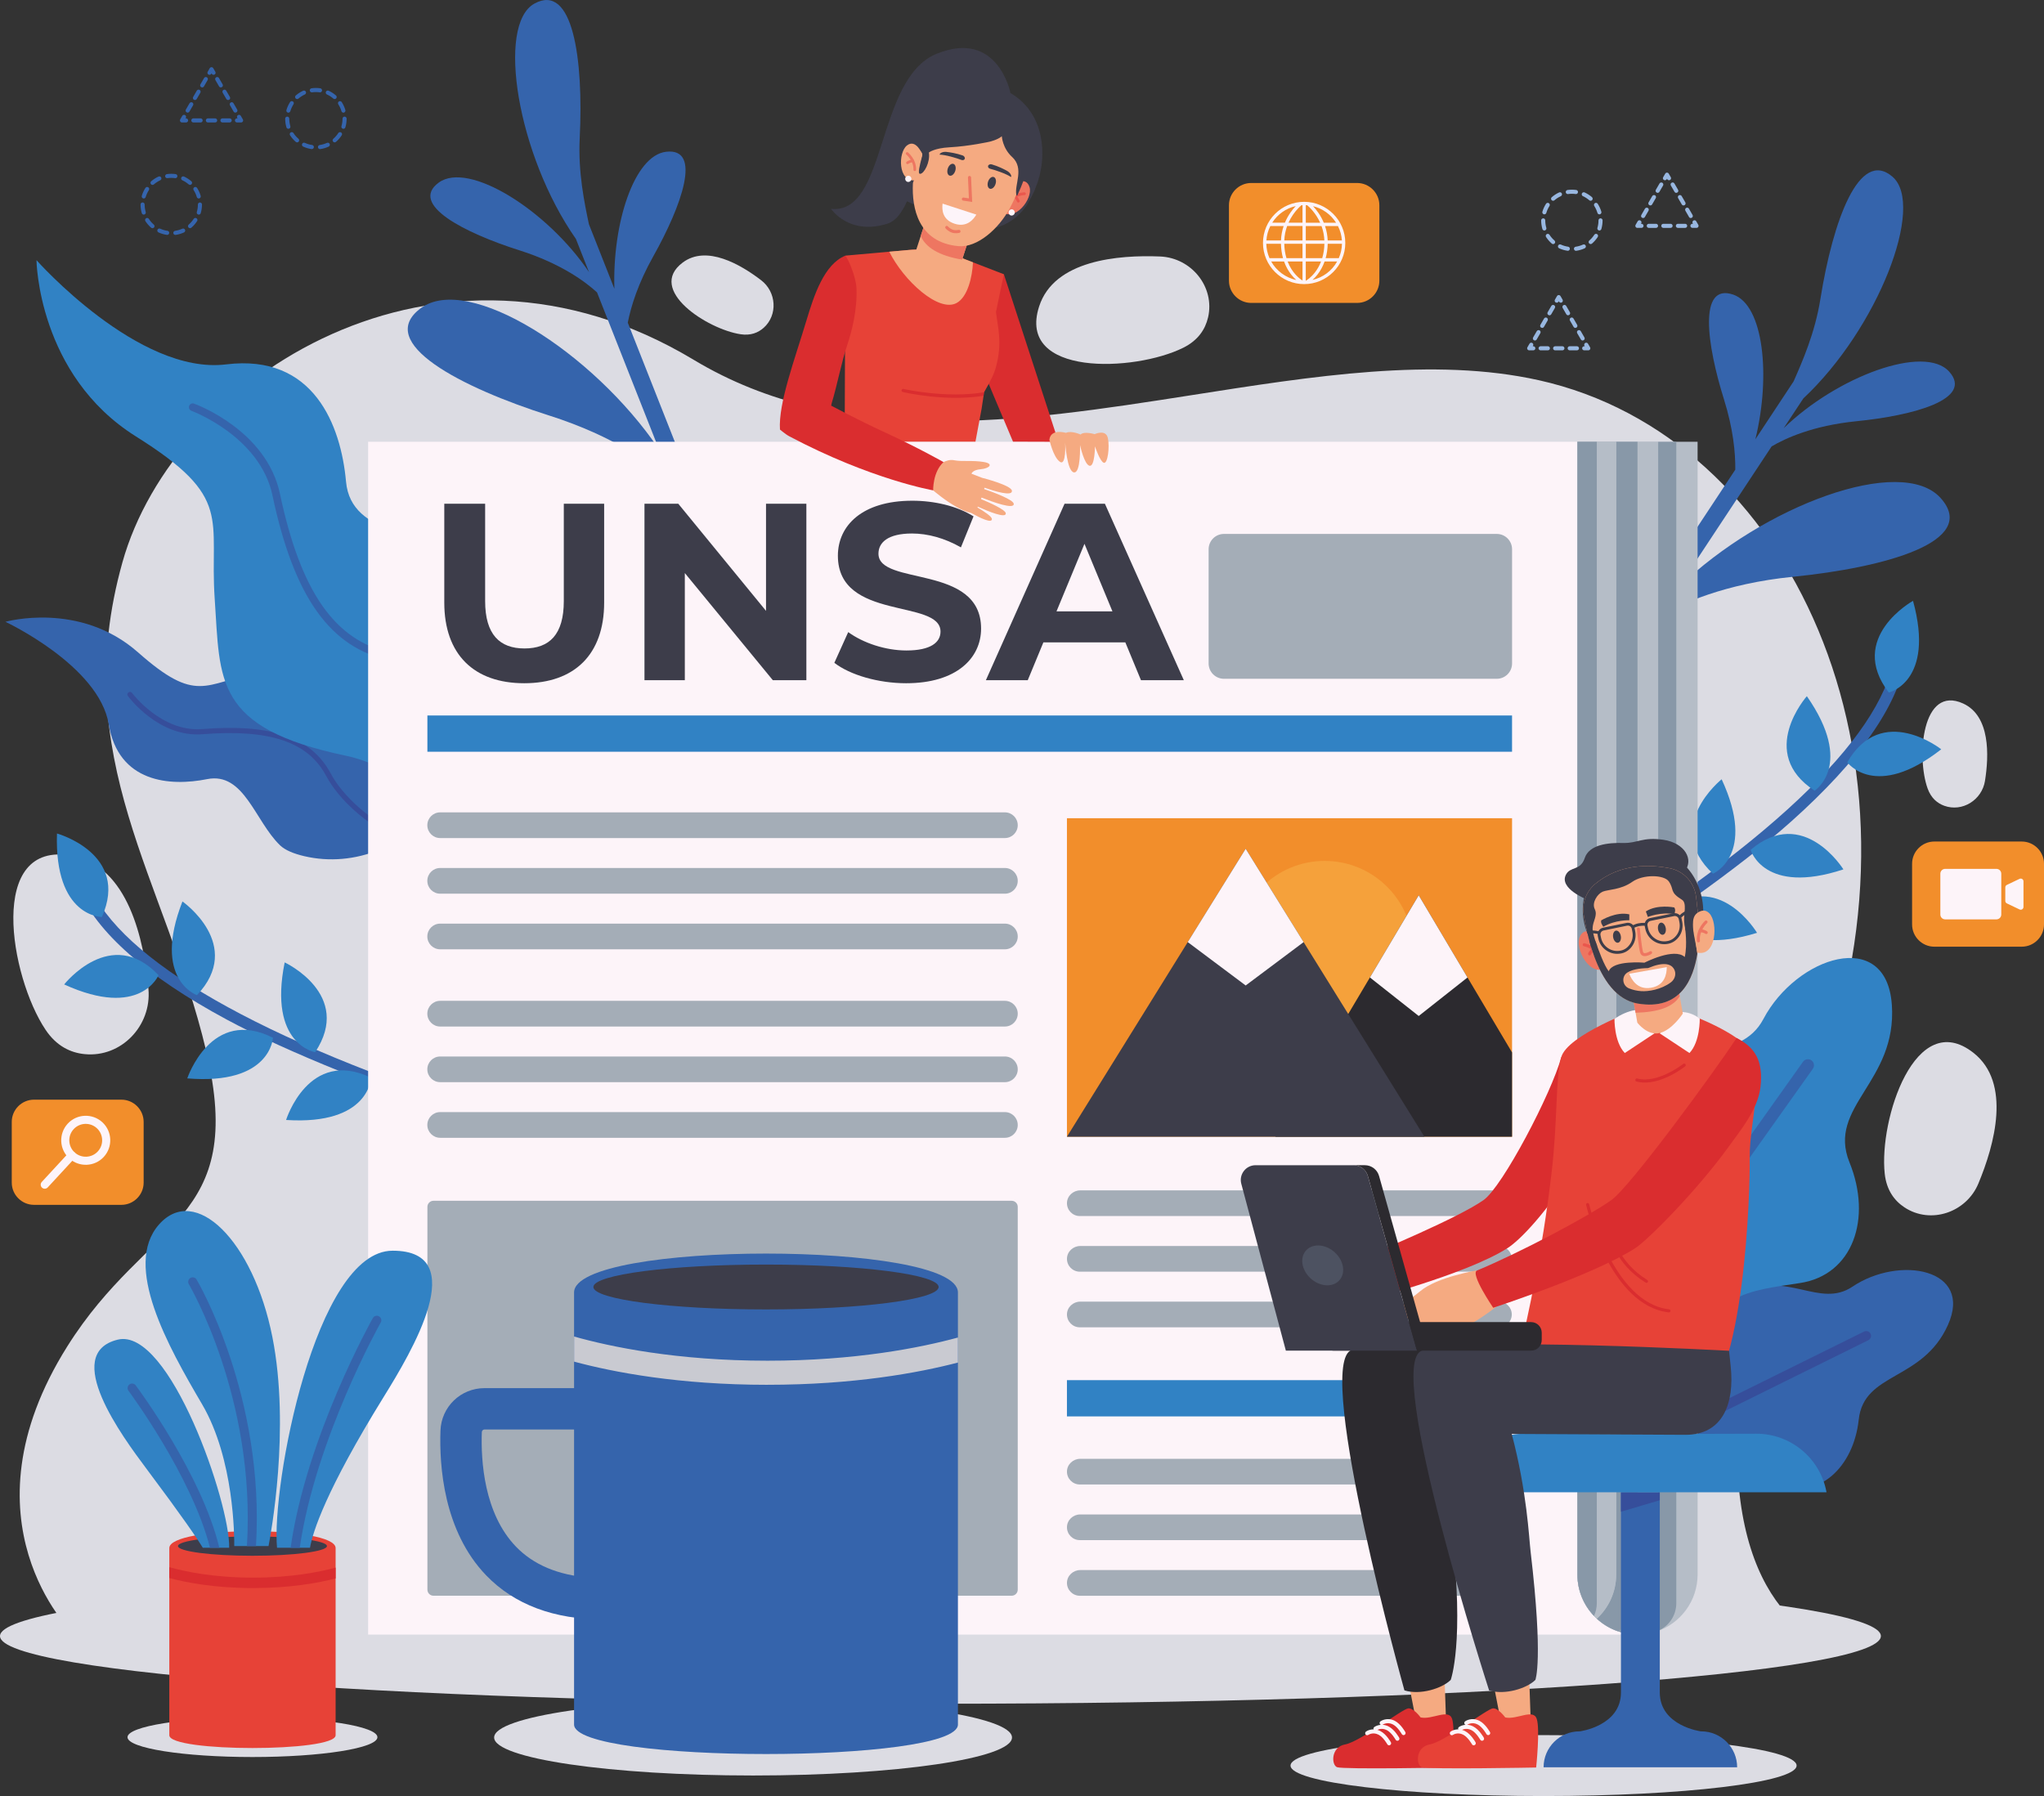 <?xml version="1.0" encoding="UTF-8"?>
<!DOCTYPE svg PUBLIC "-//W3C//DTD SVG 1.1//EN" "http://www.w3.org/Graphics/SVG/1.1/DTD/svg11.dtd">
<!-- Creator: CorelDRAW 2017 -->
<svg xmlns="http://www.w3.org/2000/svg" xml:space="preserve" width="174.047mm" height="152.956mm" version="1.1" style="shape-rendering:geometricPrecision; text-rendering:geometricPrecision; image-rendering:optimizeQuality; fill-rule:evenodd; clip-rule:evenodd"
viewBox="0 0 970.18 852.61"
 xmlns:xlink="http://www.w3.org/1999/xlink">
 <rect x="0" y="0" width="970.18" height="852.61" fill="#333333" stroke="none"/>
 <defs>
  <style type="text/css">
   <![CDATA[
    .fil4 {fill:#FDF4F9;fill-rule:nonzero}
    .fil14 {fill:#F5AA81;fill-rule:nonzero}
    .fil11 {fill:#F5A13B;fill-rule:nonzero}
    .fil10 {fill:#F28E2B;fill-rule:nonzero}
    .fil16 {fill:#EE7661;fill-rule:nonzero}
    .fil17 {fill:#EA574D;fill-rule:nonzero}
    .fil15 {fill:#E74237;fill-rule:nonzero}
    .fil13 {fill:#DA2D2F;fill-rule:nonzero}
    .fil0 {fill:#DCDCE3;fill-rule:nonzero}
    .fil19 {fill:#C9CAD1;fill-rule:nonzero}
    .fil5 {fill:#B5BDC7;fill-rule:nonzero}
    .fil8 {fill:#A4ADB7;fill-rule:nonzero}
    .fil20 {fill:#98B7E0;fill-rule:nonzero}
    .fil6 {fill:#8898A8;fill-rule:nonzero}
    .fil7 {fill:#6B778B;fill-rule:nonzero}
    .fil3 {fill:#3182C4;fill-rule:nonzero}
    .fil18 {fill:#4D5261;fill-rule:nonzero}
    .fil1 {fill:#3564AC;fill-rule:nonzero}
    .fil9 {fill:#3D3D4A;fill-rule:nonzero}
    .fil12 {fill:#2C2A2F;fill-rule:nonzero}
    .fil2 {fill:#364E9B;fill-rule:nonzero}
   ]]>
  </style>
 </defs>
 <g id="Capa_x0020_1">
  <path class="fil0" d="M892.76 776.67c0,17.74 -199.85,32.12 -446.38,32.12 -246.53,0 -446.38,-14.38 -446.38,-32.12 0,-17.74 199.85,-32.12 446.38,-32.12 246.53,0 446.38,14.38 446.38,32.12z"/>
  <path class="fil0" d="M34.25 774.94c0,0 -54.49,-52.84 -2.25,-135.88 38.25,-60.8 85.21,-58.65 65.85,-140.22 -19.36,-81.57 -65.82,-138.75 -39.75,-231.86 24.64,-88.03 150.17,-168.94 271.13,-96.19 70.48,42.39 154.41,29.63 235.87,16.87 58.34,-9.14 115.41,-18.28 165.37,-7.15 119.7,26.65 189.45,178.99 133.12,331.97 -56.33,152.98 -42.69,223.23 -15.84,253.31l-813.48 9.14z"/>
  <path class="fil0" d="M40.17 500.41c17.38,1.73 31.83,-13.48 30.29,-30.87 -2.06,-23.34 -9.64,-58.38 -36.34,-63.32 -40.54,-7.5 -29.39,57.46 -12.47,82.67 5.17,7.7 11.8,10.86 18.51,11.52z"/>
  <path class="fil0" d="M573.4 150.73c3.37,-14.48 -7.87,-28.35 -22.73,-28.97 -19.93,-0.82 -50.34,1.72 -57.45,23.71 -10.79,33.39 45.27,31.12 68.41,19.61 7.07,-3.52 10.46,-8.77 11.76,-14.36z"/>
  <path class="fil0" d="M903.97 573.17c12.41,8.18 29.32,2.43 35.05,-11.29 7.68,-18.41 15.83,-47.82 -2.34,-62.1 -27.59,-21.69 -44.88,31.69 -42.1,57.38 0.85,7.85 4.6,12.85 9.39,16.01z"/>
  <path class="fil0" d="M922.85 382.52c8.59,3.09 17.86,-2.77 19.31,-11.79 1.94,-12.1 2.56,-30.84 -10.35,-36.76 -19.6,-8.98 -22.24,25.39 -16.87,40.34 1.64,4.57 4.6,7.01 7.92,8.21z"/>
  <path class="fil0" d="M362.48 155.61c6.81,-6.09 6.05,-17.04 -1.21,-22.59 -9.73,-7.45 -25.92,-16.91 -37.26,-8.36 -17.22,12.98 11.78,31.64 27.48,34.01 4.8,0.73 8.36,-0.71 10.99,-3.07z"/>
  <path class="fil1" d="M318.88 228.76l3.75 9.51 6.59 -5.93 -31.25 -79.18c1.56,-7.86 4.93,-18.7 12.11,-31.48 13.4,-23.88 23.44,-51.7 6.04,-49.63 -15.09,1.8 -25.49,33.88 -24.5,65.03l-12.09 -30.63c-2.12,-10.11 -5.18,-24.54 -4.37,-40.85 1.88,-37.79 -3.31,-73.91 -21.49,-63.9 -18.2,10.02 -8.1,72.02 19.68,111.71l6.22 15.76c-19.74,-29.28 -57.14,-52.91 -71.35,-42.47 -14.12,10.37 12.21,23.84 38.31,32.13 19.87,6.31 31.43,15 36.85,19.98l29.38 74.44c-31.39,-46.28 -90.47,-83.51 -112.95,-67 -22.4,16.45 19.37,37.82 60.78,50.98 31.29,9.94 49.61,23.6 58.29,31.54z"/>
  <path class="fil1" d="M787.58 292.63l-5.63 8.53 -5.22 -7.17 46.92 -71.03c0.09,-8.02 -0.97,-19.31 -5.35,-33.31 -8.19,-26.13 -12.26,-55.42 4.33,-49.81 14.4,4.87 17.96,38.41 10.55,68.69l18.15 -27.48c4.16,-9.46 10.13,-22.95 12.71,-39.07 5.96,-37.36 18.49,-71.64 34.22,-58.09 15.74,13.56 -6.94,72.14 -42.31,105.25l-9.34 14.14c25.35,-24.58 66.83,-39.98 78.58,-26.84 11.67,13.06 -16.87,20.81 -44.11,23.53 -20.74,2.08 -33.84,8.19 -40.18,11.95l-44.11 66.78c40.26,-38.8 105.76,-63.05 124.35,-42.25 18.53,20.72 -26.76,33.01 -69.99,37.34 -32.67,3.27 -53.41,12.86 -63.55,18.83z"/>
  <path class="fil1" d="M192.32 357.76c4.69,4.11 7.41,10.03 7.41,16.27 0,6.44 -1.94,12.56 -5.37,17.68 -1.18,1.76 -2.54,3.41 -4.05,4.9 -0.62,0.62 -1.26,1.21 -1.93,1.76 -2.46,2.07 -5.25,3.78 -8.32,5.04 -11.29,4.65 -23.75,5.82 -35.63,3.03 -5,-1.17 -9.07,-2.83 -11.47,-5.12 -11.97,-11.5 -17.08,-34.97 -34.67,-31.45 -17.58,3.51 -42.08,1.75 -46.69,-26.07 -4.61,-27.82 -49.02,-48.62 -49.02,-48.62 0,0 35.2,-9.99 62.93,14.5 27.72,24.49 31.47,15.05 56.91,9.4 25.43,-5.65 39.31,-11.95 59.71,25.91 2.72,5.06 6.21,9.27 10.2,12.77z"/>
  <path class="fil2" d="M190.31 396.61c-0.62,0.62 -1.26,1.21 -1.93,1.76 -15,-7.53 -27.56,-18.77 -33.59,-30.08 -8.64,-16.16 -26.75,-22.25 -58.72,-19.74 -20.56,1.61 -34.77,-17.34 -35.37,-18.15 -0.4,-0.54 -0.28,-1.31 0.26,-1.71 0.54,-0.4 1.3,-0.29 1.71,0.26 0.13,0.19 14.01,18.66 33.21,17.15 33.08,-2.59 51.91,3.9 61.06,21.03 5.75,10.76 18.27,21.93 32.68,29.13 0.22,0.11 0.46,0.22 0.69,0.34z"/>
  <path class="fil3" d="M202.18 383.13l59.42 -16.08 0 -0.19c0.06,-6.39 -0.65,-12.75 -2.11,-18.97 -4.92,-20.99 -18.7,-73.31 -35.76,-83.05 -21.45,-12.24 -57.09,-9.65 -59.49,-36.22 -2.4,-26.57 -15.24,-60.79 -56.89,-55.64 -41.64,5.14 -90.03,-49.48 -90.03,-49.48 0,0 0.58,54.45 47.21,83.69 46.63,29.24 34.73,38.58 37.39,77.25 2.66,38.67 -0.48,61.13 62.13,74.29 16.98,3.57 29.25,12.82 38.12,24.4z"/>
  <path class="fil1" d="M129.32 235.17c10.23,48.3 27.43,72.44 55.73,78.28 17.78,3.67 38.99,16.84 55.34,34.38 5.16,5.54 10.76,12.44 15.88,20.67l3.66 -0.99c-5.42,-8.86 -11.39,-16.27 -16.88,-22.16 -17.1,-18.33 -38.5,-31.58 -57.26,-35.45 -26.7,-5.51 -43.02,-28.79 -52.91,-75.48 -6.36,-30.03 -39.39,-42.32 -40.79,-42.82 -0.94,-0.34 -1.98,0.15 -2.32,1.09 -0.34,0.94 0.15,1.98 1.09,2.33 0.33,0.11 32.54,12.13 38.48,40.17z"/>
  <path class="fil1" d="M924.58 629c-12.08,26.81 -39.86,22.17 -42.34,44.93 -2.47,22.75 -19.05,38.04 -38.07,31.24 -19.03,-6.81 -32.65,-12.88 -44.64,8.47 -11.98,21.35 -42,28.77 -50.87,9.44 -2.21,-4.81 -4.6,-10.03 -6.93,-15.14 -0.64,-1.4 -1.27,-2.79 -1.9,-4.16 -0.15,-0.32 -0.29,-0.63 -0.43,-0.95 -9.38,-20.57 -2.04,-45.16 17.44,-56.63 7.88,-4.65 16.84,-6.65 26.12,-2.49 29.07,12.99 22.28,-18.93 42.05,-29.37 11.63,-6.15 21.38,-4.14 30.26,-2.14 8.5,1.92 16.21,3.84 24.01,-1.41 22.18,-14.91 57.38,-8.6 45.29,18.21z"/>
  <path class="fil2" d="M886.83 636.2l-145.09 71.75c-0.64,-1.4 -1.27,-2.79 -1.9,-4.16l144.95 -71.68c1.13,-0.56 2.5,-0.1 3.06,1.03 0.56,1.13 0.1,2.5 -1.03,3.06z"/>
  <path class="fil3" d="M897.96 476.92c2.59,36.86 -30.91,48.27 -20.09,74.92 10.82,26.65 1.58,53.44 -23.52,57.24 -25.11,3.8 -43.79,5.19 -44.34,35.95 -0.54,30.76 -29.33,56.85 -50.66,40.74 -5.31,-4.01 -11.05,-8.36 -16.68,-12.63 -1.54,-1.17 -3.07,-2.33 -4.58,-3.47 -0.35,-0.26 -0.7,-0.53 -1.05,-0.79 -22.63,-17.17 -29.15,-48.75 -14.44,-73.05 5.96,-9.84 14.67,-17.38 27.41,-18.31 39.9,-2.94 13.37,-34.21 29.04,-57.54 18.04,-26.88 46.68,-14.89 57.94,-36.24 15.66,-29.7 58.36,-43.68 60.96,-6.82z"/>
  <path class="fil1" d="M860.48 507.36l-117.8 165.79c-1.54,-1.17 -3.07,-2.33 -4.58,-3.47l117.69 -165.64c0.92,-1.29 2.71,-1.6 4,-0.68 1.29,0.92 1.6,2.71 0.68,4z"/>
  <path class="fil1" d="M744.95 465.35c40.2,-24.98 80.72,-53.45 105.33,-75.46 32.16,-28.76 50.34,-54.61 54.06,-76.85 0.25,-1.47 -0.75,-2.87 -2.22,-3.12 -1.48,-0.25 -2.87,0.75 -3.12,2.23 -6.49,38.88 -61.63,90.79 -159.55,150.27l5.49 2.93z"/>
  <path class="fil3" d="M876.81 361.87c0,0 13.23,18.35 44.59,-6.17 0,0 -28.22,-22.35 -44.59,6.17z"/>
  <path class="fil3" d="M861.3 375.35c0,0 19.06,-12.19 -3.68,-44.86 0,0 -23.88,26.93 3.68,44.86z"/>
  <path class="fil3" d="M896.52 328.75c0,0 22.03,-5.14 11.49,-43.52 0,0 -31.5,17.43 -11.49,43.52z"/>
  <path class="fil3" d="M830.93 403.43c0,0 6.24,21.74 44.04,9.28 0,0 -18.99,-30.58 -44.04,-9.28z"/>
  <path class="fil3" d="M813.05 414.76c0,0 20.88,-8.71 4.13,-44.82 0,0 -28.18,22.39 -4.13,44.82z"/>
  <path class="fil3" d="M790.11 432.72c0,0 5.83,21.86 43.86,10.11 0,0 -18.41,-30.93 -43.86,-10.11z"/>
  <path class="fil1" d="M227.61 532.81c-44.92,-14.92 -90.96,-33.15 -120.02,-48.82 -37.98,-20.47 -61.69,-41.37 -70.49,-62.13 -0.58,-1.38 0.06,-2.96 1.44,-3.55 1.38,-0.58 2.97,0.06 3.55,1.44 15.38,36.29 81.11,73.92 190.19,108.93l-4.66 4.13z"/>
  <path class="fil3" d="M75.25 462.93c0,0 -8.58,20.93 -44.79,4.4 0,0 22.23,-28.31 44.79,-4.4z"/>
  <path class="fil3" d="M93.48 472.42c0,0 -21.38,-7.41 -6.88,-44.48 0,0 29.51,20.62 6.88,44.48z"/>
  <path class="fil3" d="M48.36 435.31c0,0 -22.62,0.14 -21.32,-39.64 0,0 34.69,9.6 21.32,39.64z"/>
  <path class="fil3" d="M129.56 492.64c0,0 -1,22.6 -40.67,19.29 0,0 11.34,-34.16 40.67,-19.29z"/>
  <path class="fil3" d="M149.59 499.49c0,0 -22.34,-3.6 -14.47,-42.62 0,0 32.63,15.2 14.47,42.62z"/>
  <path class="fil3" d="M176.09 511.61c0,0 -0.57,22.62 -40.3,20.06 0,0 10.69,-34.37 40.3,-20.06z"/>
  <path class="fil4" d="M777.24 775.97l-602.51 0 0 -566.25 574 0 0 539.65 0.07 0.06c1.02,14.83 13.37,26.54 28.45,26.54z"/>
  <path class="fil5" d="M805.76 209.72l0 537.72c0,12.6 -8.17,23.3 -19.51,27.07 -2.83,0.95 -5.86,1.46 -9.02,1.46 -3.28,0 -6.43,-0.56 -9.36,-1.58 -1.98,-0.68 -3.86,-1.59 -5.61,-2.67 -1.56,-0.96 -3.01,-2.07 -4.35,-3.3 -5.66,-5.21 -9.2,-12.68 -9.2,-20.98l0 -537.72 57.04 0z"/>
  <path class="fil6" d="M777.24 775.97c-0.04,0 -0.07,0 -0.11,0 -0.02,0 -0.03,0 -0.05,0 -0.01,0 -0.03,0 -0.04,0 -0.01,-0 -0.03,-0 -0.04,-0 -0.02,0 -0.03,0 -0.04,0 -0.01,0 -0.02,0 -0.04,0 -0.02,0 -0.03,0 -0.05,0 -0.01,0 -0.02,0 -0.02,0 -3.13,-0.04 -6.15,-0.6 -8.96,-1.57l0.1 -0.03c0.04,-0.02 0.09,-0.03 0.14,-0.05 3.38,-1.21 6.47,-3.05 9.12,-5.36 6,-5.23 9.79,-12.93 9.79,-21.51l0 -537.72 -19.91 0 28.52 0 0 551.34c0,5.93 -3.67,11.32 -9.26,13.29l-0.11 0.03 -0.02 0.12 0 0c-2.83,0.95 -5.86,1.46 -9.02,1.46zm-9.36 -1.58c-0.52,-0.18 -1.02,-0.37 -1.52,-0.58 0.5,0.21 1.01,0.4 1.52,0.58z"/>
  <path class="fil5" d="M787.03 209.72l0 537.72c0,8.58 -3.79,16.28 -9.79,21.51 -2.71,2.37 -5.88,4.23 -9.36,5.44 -3.74,-1.29 -7.11,-3.34 -9.96,-5.97 -5.66,-5.21 -9.2,-12.68 -9.2,-20.98l0 -537.72 38.31 0z"/>
  <path class="fil7" d="M767.88 774.39l0 0c0.08,-0.03 0.16,-0.05 0.24,-0.08 -0.05,0.02 -0.09,0.03 -0.14,0.05l-0.1 0.03z"/>
  <path class="fil6" d="M767.88 774.39c-1.37,-0.47 -2.69,-1.05 -3.95,-1.71 -0.02,-0.01 -0.03,-0.02 -0.05,-0.03 -0,-0 -0.01,-0.01 -0.01,-0.01 -0.43,-0.23 -0.86,-0.47 -1.28,-0.72 -0.01,-0.01 -0.01,-0.01 -0.02,-0.01 -0.02,-0.01 -0.03,-0.02 -0.05,-0.03 -1.65,-1 -3.19,-2.16 -4.6,-3.46 5.66,-5.21 9.2,-12.68 9.2,-20.98l0 -537.72 -18.4 0 0 537.72 0 -537.72 28.52 0 0 551.35c0,5.88 -3.6,11.23 -9.12,13.24 -0.08,0.03 -0.16,0.06 -0.24,0.08l0 0zm-10.43 -6.42c-4.94,-4.75 -8.16,-11.27 -8.66,-18.53 0.47,6.83 3.35,13 7.8,17.67l0 0c0.28,0.3 0.56,0.59 0.86,0.87zm-8.66 -18.54c0,-0.01 0,-0.03 -0,-0.04 0,0.01 0,0.03 0,0.04zm-0 -0.05c0,-0.01 -0,-0.03 -0,-0.04 0,0.01 0,0.02 0,0.04zm-0 -0.05c-0,-0.01 -0,-0.02 -0,-0.04 0,0.01 0,0.02 0,0.04zm-0 -0.05c0,-0.01 0,-0.02 -0,-0.04 0,0.01 0,0.03 0,0.04zm-0 -0.04c0,-0.01 -0,-0.03 -0,-0.04 0,0.01 0,0.03 0,0.04zm-0 -0.04c-0,-0.02 -0,-0.03 -0,-0.04 0,0.02 0,0.03 0,0.04zm-0 -0.05c-0,-0.05 -0.01,-0.11 -0.01,-0.16 0,0.05 0.01,0.11 0.01,0.16zm-0.01 -0.17c0,-0.01 -0,-0.02 -0,-0.03 0,0.01 0,0.02 0,0.03zm-0 -0.04c0,-0.01 -0,-0.02 -0,-0.03 0,0.01 0,0.02 0,0.03zm-0 -0.05c0,-0.01 -0,-0.02 -0,-0.03 0,0.01 0,0.02 0,0.03zm-0 -0.05c0,-0.01 -0,-0.02 -0,-0.03 0,0.01 0,0.02 0,0.03zm-0 -0.05c0,-0.01 -0,-0.02 -0,-0.03 0,0.01 0,0.02 0,0.03zm-0 -0.04c0,-0.01 -0,-0.02 -0,-0.03 0,0.01 0,0.02 0,0.03zm-0 -0.05c0,-0.01 -0,-0.02 -0,-0.03 0,0.01 0,0.02 0,0.03zm-0 -0.05c0,-0.01 0,-0.02 -0,-0.03 0,0.01 0,0.02 0,0.03zm-0 -0.05c0,-0.01 0,-0.02 0,-0.03 0,0.01 0,0.02 0,0.03zm-0 -0.04c0,-0.03 -0,-0.07 -0,-0.1 0,0.03 0,0.07 0,0.1zm-0 -0.12c0,-0.01 0,-0.02 0,-0.02 0,0.01 0,0.02 0,0.02zm-0 -0.05c0,-0.01 0,-0.02 0,-0.02 0,0.01 0,0.02 0,0.02zm0 -0.05c0,-0.01 0,-0.02 -0,-0.02 0,0.01 0,0.02 0,0.02zm-0 -0.05c0,-0.01 0,-0.02 0,-0.02 0,0.01 0,0.02 0,0.02zm-0 -0.05c0,-0.01 0,-0.02 0,-0.02 0,0.01 0,0.02 0,0.02zm0 -0.05c0,-0.01 0,-0.01 0,-0.02 0,0.01 0,0.01 0,0.02zm-0 -0.05c0,-0.01 0,-0.02 0,-0.02 0,0.01 0,0.01 0,0.02zm0 -0.05c0,-0.01 0,-0.01 0,-0.02 0,0.01 0,0.01 0,0.02zm-0 -0.05c0,-0.01 0,-0.01 0,-0.02 0,0.01 0,0.01 0,0.02zm0 -0.06c0,-0 0,-0.01 0,-0.01 0,0 0,0.01 0,0.01zm-0 -0.05c0,-0.01 0,-0.02 0,-0.03 0,0.01 0,0.02 0,0.03zm0 -0.06c0,-0 0,-0.01 0,-0.02 0,0 0,0.01 0,0.02zm0 -0.05c-0,-0.01 -0,-0.01 -0,-0.02 0,0.01 0,0.01 0,0.02zm-0 -0.05c0,-0.01 0,-0.02 0,-0.02 0,0.01 0,0.01 0,0.02zm0 -0.05c0,-0.01 0,-0.02 0,-0.02 0,0.01 0,0.02 0,0.02zm0 -0.05c0,-0.01 0,-0.01 0,-0.02 0,0.01 0,0.02 0,0.02zm-0 -0.05c0,-0.01 0,-0.02 0,-0.02 0,0.01 0,0.01 0,0.02zm0 -0.05c0,-0.01 0,-0.02 0,-0.02 0,0.01 0,0.02 0,0.02zm0 -0.05c0,-0.01 0,-0.01 0,-0.02 0,0.01 0,0.01 0,0.02zm0 -0.05c0,-0 0,-0.01 0,-0.02 0,0.01 0,0.01 0,0.02zm0 -0.05c0,-0.01 0,-0.01 0,-0.02 0,0.01 0,0.01 0,0.02z"/>
  <path class="fil5" d="M767.12 209.72l0 537.72c0,8.3 -3.54,15.77 -9.2,20.98 -0.46,-0.42 -0.9,-0.86 -1.33,-1.32 -4.88,-5.11 -7.87,-12.04 -7.87,-19.66l0 -537.72 18.4 0z"/>
  <path class="fil6" d="M756.59 767.1l0 0c-4.88,-5.11 -7.87,-12.04 -7.87,-19.66l0 -537.72 9.2 0 0 551.34c0,2.12 -0.47,4.18 -1.33,6.04z"/>
  <path class="fil8" d="M202.83 391.74l0 0c0,3.37 2.73,6.1 6.1,6.1l268.04 0c3.37,0 6.1,-2.73 6.1,-6.1 0,-3.37 -2.73,-6.1 -6.1,-6.1l-268.04 0c-3.37,0 -6.1,2.73 -6.1,6.1z"/>
  <path class="fil8" d="M202.83 418.15l0 0c0,3.37 2.73,6.1 6.1,6.1l268.04 0c3.37,0 6.1,-2.73 6.1,-6.1 0,-3.37 -2.73,-6.1 -6.1,-6.1l-268.04 0c-3.37,0 -6.1,2.73 -6.1,6.1z"/>
  <path class="fil8" d="M202.83 444.56l0 0c0,3.37 2.73,6.09 6.1,6.09l268.04 0c3.37,0 6.1,-2.73 6.1,-6.09 0,-3.37 -2.73,-6.1 -6.1,-6.1l-268.04 0c-3.37,0 -6.1,2.73 -6.1,6.1z"/>
  <path class="fil8" d="M711.46 565.09l-198.73 0c-3.36,0 -6.24,2.63 -6.3,5.98 -0.06,3.42 2.69,6.21 6.1,6.21l198.93 0c3.37,0 6.1,-2.73 6.1,-6.09l0 -0c0,-3.37 -2.73,-6.1 -6.1,-6.1z"/>
  <path class="fil8" d="M711.46 591.5l-198.73 0c-3.36,0 -6.24,2.62 -6.3,5.98 -0.06,3.42 2.69,6.21 6.1,6.21l198.93 0c3.37,0 6.1,-2.73 6.1,-6.1 0,-3.37 -2.73,-6.09 -6.1,-6.09z"/>
  <path class="fil8" d="M711.46 617.91l-198.73 0c-3.36,0 -6.24,2.62 -6.3,5.98 -0.06,3.42 2.69,6.21 6.1,6.21l198.93 0c3.37,0 6.1,-2.73 6.1,-6.1 0,-3.37 -2.73,-6.09 -6.1,-6.09z"/>
  <path class="fil8" d="M711.46 692.52l-198.73 0c-3.36,0 -6.24,2.62 -6.3,5.98 -0.06,3.42 2.69,6.21 6.1,6.21l198.93 0c3.37,0 6.1,-2.73 6.1,-6.1 0,-3.37 -2.73,-6.09 -6.1,-6.09z"/>
  <path class="fil8" d="M711.46 718.93l-198.73 0c-3.36,0 -6.24,2.62 -6.3,5.98 -0.06,3.42 2.69,6.21 6.1,6.21l198.93 0c3.37,0 6.1,-2.73 6.1,-6.1 0,-3.37 -2.73,-6.09 -6.1,-6.09z"/>
  <path class="fil8" d="M711.46 745.34l-198.73 0c-3.36,0 -6.24,2.63 -6.3,5.98 -0.06,3.42 2.69,6.21 6.1,6.21l198.93 0c3.37,0 6.1,-2.73 6.1,-6.1 0,-3.36 -2.73,-6.09 -6.1,-6.09z"/>
  <path class="fil8" d="M202.83 481.21l0 0c0,3.37 2.73,6.1 6.1,6.1l268.04 0c3.37,0 6.1,-2.73 6.1,-6.1 0,-3.37 -2.73,-6.1 -6.1,-6.1l-268.04 0c-3.37,0 -6.1,2.73 -6.1,6.1z"/>
  <path class="fil8" d="M202.83 507.62l0 0c0,3.37 2.73,6.1 6.1,6.1l268.04 0c3.37,0 6.1,-2.73 6.1,-6.1 0,-3.37 -2.73,-6.09 -6.1,-6.09l-268.04 0c-3.37,0 -6.1,2.73 -6.1,6.09z"/>
  <path class="fil8" d="M202.83 534.03l0 0c0,3.37 2.73,6.1 6.1,6.1l268.04 0c3.37,0 6.1,-2.73 6.1,-6.1 0,-3.37 -2.73,-6.1 -6.1,-6.1l-268.04 0c-3.37,0 -6.1,2.73 -6.1,6.1z"/>
  <path class="fil8" d="M483.07 572.92l0 181.72c0,1.59 -1.3,2.88 -2.89,2.88l-274.43 0c-1.59,0 -2.88,-1.29 -2.88,-2.88l0 -181.72c0,-1.59 1.29,-2.89 2.88,-2.89l274.43 0c1.59,0 2.89,1.3 2.89,2.89z"/>
  <path class="fil9" d="M248.82 324.34c23.82,0 37.94,-13.64 37.94,-38.3l0 -46.91 -19.15 0 0 46.2c0,15.92 -6.82,22.5 -18.67,22.5 -11.73,0 -18.67,-6.58 -18.67,-22.5l0 -46.2 -19.39 0 0 46.91c0,24.65 14.12,38.3 37.94,38.3z"/>
  <polygon id="1" class="fil9" points="363.59,239.13 363.59,289.99 321.94,239.13 305.9,239.13 305.9,322.9 325.05,322.9 325.05,272.04 366.82,322.9 382.74,322.9 382.74,239.13 "/>
  <path id="2" class="fil9" d="M430.13 324.34c23.94,0 35.54,-11.97 35.54,-25.95 0,-30.76 -48.71,-20.09 -48.71,-35.54 0,-5.29 4.43,-9.59 15.92,-9.59 7.42,0 15.44,2.15 23.22,6.58l5.98 -14.72c-7.78,-4.91 -18.55,-7.42 -29.08,-7.42 -23.82,0 -35.3,11.85 -35.3,26.11 0,31.12 48.71,20.35 48.71,36.02 0,5.13 -4.67,8.96 -16.16,8.96 -10.05,0 -20.58,-3.59 -27.65,-8.72l-6.58 14.58c7.42,5.74 20.82,9.69 34.11,9.69z"/>
  <path id="3" class="fil9" d="M541.55 322.9l20.35 0 -37.46 -83.77 -19.15 0 -37.34 83.77 19.87 0 7.42 -17.95 38.9 0 7.42 17.95zm-40.09 -32.67l13.28 -32.07 13.28 32.07 -26.57 0z"/>
  <path class="fil8" d="M710.42 322.23l-129.47 0c-4.02,0 -7.28,-3.26 -7.28,-7.27l0 -54.22c0,-4.02 3.26,-7.28 7.28,-7.28l129.47 0c4.02,0 7.28,3.26 7.28,7.28l0 54.22c0,4.02 -3.26,7.27 -7.28,7.27z"/>
  <polygon class="fil3" points="202.86,356.86 717.69,356.86 717.69,339.65 202.86,339.65 "/>
  <polygon class="fil3" points="506.42,672.39 717.55,672.39 717.55,655.18 506.42,655.18 "/>
  <polygon class="fil10" points="506.42,539.62 717.69,539.62 717.69,388.42 506.42,388.42 "/>
  <path class="fil11" d="M628.75 492.61c-23.17,0 -41.96,-18.78 -41.96,-41.96 0,-23.17 18.79,-41.96 41.96,-41.96 23.17,0 41.96,18.79 41.96,41.96 0,23.18 -18.79,41.96 -41.96,41.96z"/>
  <polygon class="fil12" points="717.69,499.61 707.41,482.31 673.39,425.01 605.34,539.62 717.69,539.62 "/>
  <polygon class="fil9" points="591.26,539.62 506.42,539.62 548.84,471.27 591.26,402.92 633.67,471.27 676.09,539.62 "/>
  <polygon class="fil4" points="563.76,447.23 591.26,467.82 618.76,447.23 591.26,402.92 "/>
  <polygon class="fil4" points="650.23,464.02 673.39,482.31 696.55,464.02 673.39,425.01 "/>
  <path class="fil0" d="M852.75 838.15c0,7.99 -53.77,14.46 -120.1,14.46 -66.33,0 -120.1,-6.47 -120.1,-14.46 0,-7.99 53.77,-14.46 120.1,-14.46 66.33,0 120.1,6.47 120.1,14.46z"/>
  <path class="fil1" d="M824.53 838.96l-91.87 0c0,-4.72 1.91,-8.98 5,-12.06 3.09,-3.1 7.35,-5 12.06,-5l0.16 0c0,0 19.5,-2.54 19.5,-18.47l0 -95.02 18.43 0 0 95.02c0,15.93 19.5,18.47 19.5,18.47l0.16 0c9.42,0 17.06,7.64 17.06,17.07z"/>
  <polygon class="fil2" points="787.81,708.4 787.81,712.18 769.38,717.65 769.38,708.4 "/>
  <path class="fil3" d="M866.95 708.4l-176.71 0c2.92,-16.12 16.98,-27.84 33.37,-27.79l54.98 0.15 54.98 -0.15c16.39,-0.05 30.45,11.67 33.38,27.79z"/>
  <path class="fil13" d="M741.04 501.92c-4.61,17.03 -27.85,61.41 -36.87,67.77 -11.74,8.28 -48.56,23.82 -67.71,31.74 -3.45,1.43 9.36,16.55 9.36,16.55 0,0 49.53,-12.59 69.71,-25.48 5.71,-3.64 18.08,-16.02 33.73,-40.82 4.75,-7.52 15.74,-22.47 16.96,-33.14 1.41,-12.29 -12.44,-20.74 -25.17,-16.63z"/>
  <path class="fil14" d="M685.69 797.48l0.64 18.53c0,0 -4.58,3.4 -14.05,1.71l-3.87 -19.93 17.29 -0.31z"/>
  <path class="fil13" d="M674.29 815.3c0,0 -3.23,-4.47 -5.85,-4.32 -2.62,0.15 -23.01,15.89 -29.94,17.12 -6.93,1.23 -6.58,9.84 -3.86,10.82 3.1,1.12 54.32,0.15 54.32,0.15 0,0 1.94,-18.22 0.26,-23.15 -1.69,-4.92 -9.54,0.61 -14.93,-0.63z"/>
  <path class="fil4" d="M662.98 826.33c0.24,0.08 0.52,0.06 0.76,-0.08 0.47,-0.26 0.64,-0.84 0.38,-1.31 -0.08,-0.15 -2.14,-3.85 -4.96,-5.32 -3.75,-1.97 -6.72,0.13 -6.85,0.22 -0.43,0.31 -0.53,0.92 -0.22,1.35 0.31,0.43 0.92,0.53 1.35,0.22 0.09,-0.06 2.16,-1.47 4.83,-0.07 2.3,1.2 4.15,4.51 4.16,4.54 0.13,0.22 0.33,0.38 0.56,0.45z"/>
  <path class="fil4" d="M665.9 823.65c0.24,0.08 0.52,0.06 0.76,-0.08 0.47,-0.26 0.64,-0.85 0.38,-1.31 -0.09,-0.16 -2.14,-3.85 -4.96,-5.33 -3.75,-1.96 -6.73,0.13 -6.85,0.22 -0.44,0.31 -0.53,0.92 -0.22,1.35 0.31,0.43 0.92,0.53 1.35,0.22 0.08,-0.06 2.15,-1.47 4.82,-0.08 2.31,1.21 4.14,4.51 4.16,4.54 0.13,0.23 0.33,0.39 0.56,0.46z"/>
  <path class="fil4" d="M659.04 828.49c0.24,0.08 0.52,0.06 0.76,-0.08 0.47,-0.26 0.64,-0.85 0.38,-1.31 -0.08,-0.16 -2.14,-3.85 -4.96,-5.32 -3.75,-1.96 -6.73,0.13 -6.85,0.22 -0.43,0.31 -0.53,0.91 -0.22,1.35 0.31,0.43 0.92,0.53 1.35,0.22 0.08,-0.05 2.15,-1.47 4.83,-0.07 2.3,1.21 4.14,4.51 4.16,4.54 0.12,0.23 0.33,0.39 0.56,0.46z"/>
  <path class="fil12" d="M734.14 639.51c0,0 -71.73,-11.83 -93.27,1.66 -16.33,10.23 25.74,161.29 25.74,161.29 7.49,2.33 17.9,-0.92 21.97,-4.98 0,0 6.62,-17.83 0.54,-69.41 -0.81,-6.85 0,-22.49 -7.3,-50.18l54.6 -24.1 -2.28 -14.27z"/>
  <path class="fil15" d="M798.01 480.2c0,0 19.87,6.49 30.5,15.82 10.63,9.33 1.74,37.17 2,52.98 0.26,15.81 -2.35,107.59 -25,119.13 -17.11,8.71 -89.1,-4.51 -83.84,-27.98 3.5,-15.61 10.14,-44.29 14.75,-83.1 3.04,-25.6 1.76,-44.51 4.61,-55.13 2.85,-10.63 36.12,-22.81 36.12,-22.81l20.85 1.09z"/>
  <path class="fil4" d="M776.1 479.51c-3.42,0.54 -6.65,2.07 -9.79,4.09 0,0 -0.24,10.96 4.89,16.29l14.1 -9.33 -9.21 -11.05z"/>
  <path class="fil4" d="M798.6 480.4c3.45,0.3 6.08,1.47 8.18,3.2 0,0 0.24,10.96 -4.89,16.29l-14.1 -9.33 10.82 -10.16z"/>
  <path class="fil13" d="M777.7 513.63c10.18,1.97 21.66,-7.02 22.16,-7.42 0.32,-0.25 0.37,-0.71 0.12,-1.03 -0.25,-0.32 -0.71,-0.37 -1.03,-0.12 -0.12,0.09 -12.15,9.52 -21.84,6.93 -0.39,-0.11 -0.79,0.13 -0.89,0.52 -0.1,0.39 0.13,0.79 0.52,0.9 0.32,0.09 0.65,0.16 0.97,0.22z"/>
  <path class="fil13" d="M792.16 623.02c0.37,0 0.68,-0.27 0.73,-0.65 0.05,-0.4 -0.24,-0.76 -0.64,-0.81 -26.77,-3.08 -37.87,-49.43 -37.97,-49.9 -0.09,-0.39 -0.49,-0.64 -0.88,-0.55 -0.39,0.09 -0.64,0.49 -0.55,0.88 0.45,1.95 11.44,47.82 39.24,51.02l0.08 0z"/>
  <path class="fil13" d="M781.5 608.99c0.25,0 0.48,-0.12 0.62,-0.35 0.21,-0.35 0.11,-0.8 -0.24,-1.01 -14.24,-8.78 -16.36,-21.72 -16.38,-21.85 -0.06,-0.4 -0.43,-0.68 -0.83,-0.61 -0.4,0.06 -0.68,0.43 -0.61,0.83 0.08,0.56 2.21,13.73 17.06,22.88l0.38 0.11z"/>
  <path class="fil9" d="M751.72 437.11c2.82,15.95 18.04,26.6 33.99,23.78 15.95,-2.82 25.05,-17.86 22.23,-33.81 -2.82,-15.95 -16.49,-26.78 -32.45,-23.96 -15.95,2.82 -26.6,18.04 -23.78,33.99z"/>
  <path class="fil9" d="M753.07 426.93c0,0 -13.11,-5.12 -9.83,-11.64 2.09,-4.17 6.86,-1.72 8.97,-8 2.1,-6.27 10.85,-7.31 18.3,-7.12 6.79,0.18 9.08,-2.99 19.1,-1.5 10.02,1.5 14.51,9.35 10.02,14.97 -4.49,5.61 -46.56,13.28 -46.56,13.28z"/>
  <path class="fil16" d="M758 444.34c0,0 -5.65,-5.29 -8.16,0.35 -2.51,5.65 4.93,19.69 12.62,14.59l-4.46 -14.94z"/>
  <path class="fil17" d="M759.83 454.99c-0.31,0.05 -0.63,-0.1 -0.77,-0.39 -2.1,-4.37 -7.2,-5.39 -7.25,-5.4 -0.39,-0.08 -0.64,-0.45 -0.57,-0.84 0.07,-0.39 0.45,-0.64 0.83,-0.57 0.24,0.05 5.85,1.15 8.27,6.19 0.17,0.36 0.02,0.78 -0.34,0.95l-0.18 0.06z"/>
  <path class="fil17" d="M754.61 453.53l-0.4 -0.05c-0.36,-0.15 -0.54,-0.57 -0.38,-0.93 0.02,-0.06 0.64,-1.5 2.27,-2.6 0.32,-0.22 0.77,-0.14 0.99,0.19 0.22,0.33 0.13,0.77 -0.19,0.99 -1.26,0.85 -1.75,1.96 -1.75,1.97 -0.1,0.24 -0.3,0.39 -0.54,0.43z"/>
  <path class="fil14" d="M796.12 466.36l2.62 14.82c0,0 -4.94,7.61 -10.82,9.18 -5.88,1.58 -10.76,-4.87 -10.76,-4.87l-2.52 -14.25 21.48 -4.87z"/>
  <path class="fil16" d="M796.12 466.36l1.16 6.58c-3.22,5.16 -10.15,7.53 -20.96,7.83l-1.69 -9.54 21.48 -4.87z"/>
  <path class="fil14" d="M806.4 444.6c-0.02,1.48 -0.09,2.89 -0.22,4.16 -0.14,1.26 -0.3,2.63 -0.54,4.06 -1.87,11.55 -7.7,27.08 -28.36,23.57 -10.25,-1.73 -16.62,-11.69 -20.54,-22.26 -0.94,-2.54 -1.74,-5.11 -2.42,-7.62 -1.24,-4.58 -2.07,-8.92 -2.62,-12.39 -0.86,-5.49 1.24,-11.02 5.52,-14.56 11.6,-9.58 25.68,-9.26 35.24,-7.41 6.64,1.29 11.69,6.69 12.55,13.38 0.74,5.81 1.47,13.11 1.38,19.06z"/>
  <path class="fil9" d="M794.41 459.74c1.44,2.15 0.76,5.04 -1.31,6.58 -4.75,3.54 -10.81,4.42 -14.15,4.19 -1.95,-0.14 -3.76,-0.53 -5.7,-1.29 -3.28,-1.29 -3.74,-5.78 -0.73,-7.6 1.91,-1.16 4.95,-1.97 9.73,-2.05 7.47,-3.15 10.75,-1.92 12.16,0.18zm9.14 -20.33l-3.73 1.18c0,0 1.18,7.8 -0.16,13.72 -5.01,-4.63 -19.11,2.69 -19.11,2.69 0,0 -14.96,-1.34 -16.98,4.09 -2.25,-2.95 -4.66,-9.65 -6.29,-14.26l-2.97 -0.31c0.68,2.5 1.48,5.08 2.42,7.62 3.92,10.57 10.29,20.53 20.54,22.26 20.66,3.51 26.49,-12.02 28.36,-23.57 -0.84,-6.71 -2.09,-13.42 -2.09,-13.42z"/>
  <path class="fil9" d="M769.32 444.33c0.28,1.58 -0.31,3.01 -1.31,3.19 -1.01,0.18 -2.05,-0.96 -2.33,-2.54 -0.28,-1.58 0.31,-3.01 1.31,-3.19 1,-0.18 2.05,0.96 2.33,2.54z"/>
  <path class="fil9" d="M790.64 440.56c0.28,1.58 -0.31,3.01 -1.32,3.18 -1.01,0.18 -2.05,-0.96 -2.33,-2.54 -0.28,-1.58 0.31,-3.01 1.31,-3.19 1.01,-0.18 2.05,0.96 2.33,2.54z"/>
  <path class="fil9" d="M760.02 436.91c0,0 7.05,-4.33 13.33,-2.85l-0.01 2.8c0,0 -6.57,-0.29 -12.35,3.11 -0.61,-1.18 -1.24,-1.68 -0.98,-3.06z"/>
  <path class="fil9" d="M794.7 430.78c0,0 -8.11,-1.66 -13.5,1.9l0.96 2.62c0,0 6.07,-2.53 12.67,-1.31 0.17,-1.32 0.58,-2.01 -0.13,-3.2z"/>
  <path class="fil16" d="M781.4 453.82c1.19,-0.21 2.29,-0.88 2.45,-0.99 0.33,-0.21 0.43,-0.65 0.22,-0.98 -0.21,-0.33 -0.65,-0.44 -0.98,-0.22 -0.59,0.37 -2.04,1.05 -2.78,0.77 -0.14,-0.05 -0.34,-0.18 -0.46,-0.59 -0.69,-2.41 -1.47,-10.77 -1.48,-10.85 -0.04,-0.39 -0.39,-0.68 -0.78,-0.65 -0.39,0.04 -0.68,0.38 -0.64,0.78 0.03,0.35 0.8,8.58 1.53,11.12 0.27,0.95 0.87,1.36 1.33,1.54 0.5,0.19 1.06,0.19 1.6,0.09z"/>
  <path class="fil4" d="M773.31 462.26c1.09,2.8 3.94,7.78 10.38,6.64 6.46,-1.14 7.41,-6.33 7.44,-9.79l-17.82 3.15z"/>
  <path class="fil9" d="M758.11 449.16c-1.04,-2.81 -2.23,-6.46 -2.19,-8.45 0.08,-3.52 2.54,-6.02 1.03,-9.13 -1.52,-3.13 1.32,-7.26 3.77,-8.29 2.44,-1.04 8.63,-0.83 14,-4.65 5.13,-3.65 15.2,-3.47 17.42,-0.16 2.69,4.01 0.15,4.89 6.22,8.66 2.42,1.51 0.8,6.81 1.01,10.05 0.1,1.48 0.2,2.2 0.54,3.76l0.16 0.79 6.27 -1.11c-0.18,-5.04 -0.74,-10.52 -1.33,-15.09 -0.85,-6.69 -5.91,-12.09 -12.55,-13.38 -9.56,-1.86 -23.64,-2.18 -35.24,7.41 -4.28,3.54 -6.38,9.06 -5.52,14.55 0.67,4.26 1.77,9.84 3.53,15.55l2.87 -0.51z"/>
  <path class="fil14" d="M804.04 443.83c-0.31,-1.63 -0.48,-3.3 -0.48,-4.96 0,-2.28 0.29,-4.39 2.39,-5.71 1.69,-1.06 3.62,-1.42 5.37,0.39 4.29,4.44 3.28,20.81 -5.69,18.65l-1.58 -8.36z"/>
  <path class="fil16" d="M806.42 447.33c0.29,-0.11 0.48,-0.41 0.45,-0.74 -0.48,-4.83 3.34,-8.35 3.38,-8.38 0.29,-0.27 0.31,-0.72 0.05,-1.01 -0.26,-0.29 -0.72,-0.32 -1.01,-0.05 -0.18,0.16 -4.4,4.03 -3.85,9.59 0.04,0.39 0.39,0.68 0.78,0.64l0.19 -0.05z"/>
  <path class="fil16" d="M810.12 443.37l0.32 -0.25c0.23,-0.32 0.16,-0.77 -0.16,-1 -0.05,-0.04 -1.32,-0.94 -3.28,-1.04 -0.39,-0.02 -0.73,0.29 -0.75,0.68 -0.02,0.39 0.28,0.73 0.68,0.75 1.52,0.07 2.51,0.76 2.52,0.77 0.2,0.15 0.46,0.17 0.68,0.09z"/>
  <path class="fil9" d="M781.98 439.38c-0.21,-1.03 0.45,-2.02 1.48,-2.23l11.14 -2.27c1.02,-0.21 2.02,0.45 2.23,1.47l0.29 1.42c0.42,2.06 0.02,4.19 -1.1,5.84 -1.12,1.64 -2.56,2.67 -4.27,3.06l-0.27 0.05c-2.03,0.42 -4.11,0.02 -5.85,-1.13 -1.76,-1.16 -2.97,-2.94 -3.4,-5.01l-0.25 -1.2zm-1.31 0.27l0.25 1.2c0.5,2.43 1.91,4.51 3.98,5.87 2.04,1.34 4.47,1.8 6.85,1.32l0.29 -0.06c2.06,-0.47 3.77,-1.68 5.09,-3.62 1.32,-1.95 1.8,-4.45 1.31,-6.86l-0.29 -1.42c-0.08,-0.4 -0.23,-0.76 -0.44,-1.08 -0.25,-0.39 -0.57,-0.72 -0.95,-0.97 -0.69,-0.45 -1.55,-0.65 -2.43,-0.47l-11.14 2.27c-1.26,0.26 -2.2,1.21 -2.49,2.39 -0.11,0.43 -0.13,0.89 -0.05,1.34l0.01 0.08z"/>
  <path class="fil9" d="M759.67 443.94c-0.21,-1.02 0.46,-2.02 1.48,-2.23l11.14 -2.28c1.02,-0.21 2.02,0.45 2.23,1.48l0.29 1.42c0.42,2.06 0.02,4.19 -1.1,5.84 -1.12,1.64 -2.55,2.67 -4.27,3.06l-0.27 0.05c-2.03,0.42 -4.11,0.02 -5.85,-1.13 -1.77,-1.16 -2.98,-2.94 -3.4,-5.01l-0.25 -1.2zm-1.31 0.27l0.25 1.21c0.49,2.43 1.91,4.51 3.98,5.87 2.04,1.34 4.47,1.81 6.86,1.32l0.3 -0.06c2.05,-0.47 3.77,-1.68 5.08,-3.62 1.32,-1.95 1.8,-4.45 1.31,-6.86l-0.29 -1.42 -0.02 -0.06c-0.09,-0.43 -0.27,-0.82 -0.51,-1.16 -0.72,-1.02 -1.99,-1.56 -3.28,-1.3l-11.14 2.27c-0.98,0.2 -1.76,0.82 -2.2,1.64 -0.21,0.4 -0.34,0.84 -0.37,1.3 -0.03,0.29 -0.01,0.58 0.05,0.87z"/>
  <path class="fil9" d="M805.32 430.76c-3.82,0.61 -6.3,2.25 -7.26,3 -0.27,0.2 -0.96,0.89 -0.99,0.91l0.85 0.99c0.01,-0.01 0.77,-0.71 1.09,-0.93 0.95,-0.7 3.07,-2.16 6.57,-2.66l-0.27 -1.31z"/>
  <path class="fil9" d="M781.56 439.52l0.18 -1.33c-0.08,-0.01 -2.06,-0.27 -4.08,0.14 -2.15,0.44 -3.41,1.39 -3.46,1.43l0.82 1.07c0.01,-0.01 1.08,-0.8 2.92,-1.18 1.8,-0.37 3.62,-0.13 3.64,-0.13z"/>
  <path class="fil9" d="M753.07 441.77l0.27 1.32c2.77,-0.33 5.53,0.37 5.57,0.38l0.34 -1.3c-0.17,-0.05 -3.13,-0.79 -6.18,-0.4z"/>
  <path class="fil14" d="M725.87 797.48l0.64 18.53c0,0 -4.58,3.4 -14.05,1.71l-3.87 -19.93 17.29 -0.31z"/>
  <path class="fil15" d="M714.46 815.3c0,0 -3.23,-4.47 -5.85,-4.32 -2.62,0.15 -23.01,15.89 -29.94,17.12 -6.93,1.23 -6.58,9.84 -3.86,10.82 3.1,1.12 54.32,0.15 54.32,0.15 0,0 1.94,-18.22 0.26,-23.15 -1.69,-4.92 -9.54,0.61 -14.93,-0.63z"/>
  <path class="fil4" d="M703.16 826.33c0.24,0.08 0.52,0.06 0.76,-0.08 0.47,-0.26 0.64,-0.84 0.38,-1.31 -0.08,-0.15 -2.14,-3.85 -4.96,-5.32 -3.75,-1.97 -6.72,0.13 -6.85,0.22 -0.43,0.31 -0.53,0.92 -0.22,1.35 0.31,0.43 0.92,0.53 1.35,0.22 0.08,-0.06 2.15,-1.47 4.82,-0.07 2.3,1.2 4.14,4.51 4.16,4.54 0.13,0.22 0.33,0.38 0.56,0.45z"/>
  <path class="fil4" d="M706.08 823.65c0.24,0.08 0.52,0.06 0.76,-0.08 0.47,-0.26 0.64,-0.85 0.38,-1.31 -0.09,-0.16 -2.14,-3.85 -4.96,-5.33 -3.75,-1.96 -6.73,0.13 -6.85,0.22 -0.43,0.31 -0.53,0.92 -0.22,1.35 0.31,0.43 0.92,0.53 1.35,0.22 0.08,-0.06 2.15,-1.47 4.82,-0.08 2.31,1.21 4.14,4.51 4.16,4.54 0.13,0.23 0.33,0.39 0.56,0.46z"/>
  <path class="fil4" d="M699.22 828.49c0.24,0.08 0.52,0.06 0.76,-0.08 0.47,-0.26 0.64,-0.85 0.38,-1.31 -0.08,-0.16 -2.14,-3.85 -4.96,-5.32 -3.75,-1.96 -6.73,0.13 -6.85,0.22 -0.43,0.31 -0.53,0.91 -0.22,1.35 0.31,0.43 0.92,0.53 1.35,0.22 0.08,-0.05 2.15,-1.47 4.83,-0.07 2.31,1.21 4.14,4.51 4.16,4.54 0.12,0.23 0.33,0.39 0.56,0.46z"/>
  <path class="fil9" d="M820.69 641.24c0,0 -124.39,-6.84 -145.75,-0.07 -18.37,5.83 31.85,161.29 31.85,161.29 7.49,2.33 17.91,-0.92 21.97,-4.98 0,0 3.82,-9.28 -2.26,-60.86 -0.81,-6.86 -1.66,-28.22 -8.96,-55.91l82.52 0.42c17.68,0 23.27,-14.91 21.41,-32.49l-0.78 -7.4z"/>
  <path class="fil14" d="M700.85 603.1c0,0 -18.73,3.17 -26.54,9.69 -7.81,6.52 -18.28,12.13 -16.72,15.51 1.56,3.37 12.58,-3.78 12.58,-3.78 0,0 2.63,6.08 11.65,8.72 9.03,2.64 28.33,-12.88 28.33,-12.88l-9.31 -17.25z"/>
  <path class="fil13" d="M824.28 492.76c-10.45,15.84 -50.43,70.58 -59.45,76.94 -11.74,8.28 -44.59,25.49 -63.75,33.41 -3.45,1.43 7.67,17.71 7.67,17.71 0,0 47.25,-15.42 67.43,-28.3 5.71,-3.64 29.45,-27.42 44.58,-48.52 5.18,-7.22 13.62,-17.26 14.84,-27.94 1.41,-12.28 -2.46,-18.86 -11.33,-23.3z"/>
  <path class="fil12" d="M726.74 641.17l-93.88 0c-2.78,0 -5.04,-2.25 -5.04,-5.04l0 -3.47c0,-2.78 2.26,-5.04 5.04,-5.04l93.88 0c2.78,0 5.04,2.26 5.04,5.04l0 3.47c0,2.78 -2.26,5.04 -5.04,5.04z"/>
  <path class="fil9" d="M610.33 641.17l-21.15 -79.21c-1.19,-4.45 2.17,-8.81 6.77,-8.81l46.54 0c3.14,0 5.9,2.09 6.75,5.11l23.29 82.92 -62.2 0z"/>
  <path class="fil12" d="M649.25 558.25l23.1 82.24 5.32 0 -23.1 -82.24c-0.86,-3.02 -3.61,-5.11 -6.75,-5.11l-5.32 0c3.14,0 5.89,2.09 6.75,5.11z"/>
  <path class="fil18" d="M637.28 600.7c1.21,5.23 -2.05,9.46 -7.27,9.46 -5.22,0 -10.44,-4.24 -11.65,-9.46 -1.21,-5.22 2.05,-9.46 7.27,-9.46 5.22,0 10.44,4.24 11.65,9.46z"/>
  <path class="fil0" d="M480.34 824.82c0,9.97 -55.02,18.04 -122.9,18.04 -67.88,0 -122.9,-8.08 -122.9,-18.04 0,-9.97 55.02,-18.04 122.9,-18.04 67.87,0 122.9,8.08 122.9,18.04z"/>
  <path class="fil1" d="M229.99 678.6c-0.7,0 -1.27,0.54 -1.29,1.24 -0.48,13.54 0.98,38.6 16.22,54.4 8.28,8.57 19.93,13.49 34.7,14.65l22.64 -70.28 -72.27 0zm63.85 90.2l-7.15 0c-23.7,0 -42.5,-7.04 -55.9,-20.92 -20.28,-21.02 -22.31,-52.09 -21.72,-68.74 0.4,-11.31 9.6,-20.17 20.92,-20.17l99.23 0 -35.38 109.84z"/>
  <path class="fil1" d="M454.68 818.66l0 -205.1c0,-24.62 -182.2,-24.62 -182.2,0l0 205.1c0,18.68 182.2,18.68 182.2,0z"/>
  <path class="fil19" d="M364.28 657.39c-42.14,0 -73.22,-6 -91.79,-11l0 -11.92c17.33,4.89 48.72,11.48 91.79,11.48 41.82,0 72.67,-6.17 90.41,-11.01l0 11.89c-18.86,4.9 -49.48,10.55 -90.41,10.55z"/>
  <path class="fil9" d="M445.52 610.96c0,5.88 -36.68,10.65 -81.94,10.65 -45.25,0 -81.93,-4.77 -81.93,-10.65 0,-5.88 36.68,-10.65 81.93,-10.65 45.25,0 81.94,4.77 81.94,10.65z"/>
  <path class="fil14" d="M470.81 246.45c0.04,-1.18 -3.44,-3.53 -6.87,-5.55l0.19 -0.37c4.92,2.23 13.47,5.75 13.27,3.16 -0.13,-1.7 -7.36,-4.94 -11.76,-6.77 0.09,-0.24 0.17,-0.48 0.25,-0.72 5.28,2.1 15.66,5.87 15.28,2.94 -0.26,-1.95 -9.34,-5.35 -14.05,-6.98 0.06,-0.22 0.12,-0.43 0.18,-0.64 4.55,1.6 13.38,4.34 13,1.43 -0.34,-2.64 -14.18,-6.13 -14.18,-6.13l-5.01 -1.94c0,0 0.43,-1.81 4.43,-2.14 4,-0.33 6.33,-2.57 1.52,-3.4 -5.44,-0.94 -10.48,-0.09 -14.24,-0.86 -3.76,-0.78 -7.75,2.64 -7.75,2.64l-5.75 8.54c0,0 12.74,11.99 21.67,13.87 4.34,2.42 9.75,5 9.81,2.94z"/>
  <path class="fil13" d="M476.49 130.19l25.9 79.53 -21.57 -0.07 -15.58 -37.03c0,0 1.69,-37.33 11.26,-42.42z"/>
  <path class="fil14" d="M498.09 208.73c0,0 1.76,8.17 4.94,10.46 3.18,2.29 2.55,-9.1 2.55,-9.1 0,0 0.86,13.75 4.18,14.17 3.32,0.42 2.87,-12.96 2.87,-12.96 0,0 2,9.23 4.52,9.81 2.51,0.57 2.58,-9.22 2.58,-9.22 0,0 2.33,7.15 4.18,7.8 1.86,0.65 2.9,-7.6 1.91,-11.83 -0.98,-4.23 -6.26,-1.76 -6.26,-1.76 0,0 -4.93,-1.51 -6.67,0.17 0,0 -4.41,-2 -6.92,-0.79 0,0 -7.22,-2.21 -7.88,3.24z"/>
  <path class="fil15" d="M472.74 148.06c0.82,7.2 3.12,14.47 0.06,25.92 -0.97,3.63 -2.47,6.51 -5.29,11.49l-0.15 0.27 -0.26 0.46 -0.07 0.12 -0 0.01c-0.03,0.22 -0.05,0.44 -0.08,0.66 -0.03,0.28 -0.07,0.57 -0.1,0.85l-0 0.04c-0.42,2.95 -0.72,4.85 -0.93,6.15l-2.92 15.62 -62.08 0 0.33 -88.3 20.85 -1.85 0.01 0 1.8 -0.16 1.8 -0.16 0.21 -0.01 5.61 -0.51c0.5,-0.05 0.98,-0.08 1.48,-0.11 7.55,-0.47 15.12,0.71 22.21,3.44l0.24 0.09 3.12 1.21 0.01 0 0 0 0.18 0.07 2.21 0.85 0.85 0.33 14.67 5.66c-0.74,3.31 -3.08,14.55 -3.75,17.87z"/>
  <path class="fil13" d="M467.11 186.2l-0.07 0.12 -0 0.01c-0.03,0.22 -0.05,0.44 -0.08,0.66 -0.03,0.28 -0.07,0.57 -0.1,0.85l-0 0.04c-17.89,2.89 -37.12,-1.49 -38.38,-1.79 -0.4,-0.09 -0.65,-0.49 -0.56,-0.9 0.1,-0.4 0.5,-0.65 0.9,-0.56 0.31,0.07 20.21,4.61 38.3,1.58z"/>
  <path class="fil14" d="M461.82 124.53c-0.31,6.83 -2.46,16.37 -7.71,19.28 -8.54,4.73 -25.2,-10.6 -32.02,-24.32l0 -0.01 1.8 -0.15 1.79 -0.16 0.01 -0 0.21 -0.01 5.61 -0.51c0.5,-0.05 0.98,-0.08 1.48,-0.11 7.55,-0.47 15.12,0.71 22.21,3.44l0.24 0.09 3.12 1.21 0 0 0.01 0 0.18 0.07 2.21 0.85 0.85 0.33z"/>
  <path class="fil9" d="M428.86 94.79c-7.1,-3.35 -10.21,-11.75 -7.05,-18.94l0.09 -0.2c3.37,-7.75 8.13,-18.43 8.13,-18.43 10.58,-23.05 36,-17.87 36,-17.87 30.83,5.65 31.14,33.27 26.59,46.86 -0.31,0.93 -0.66,1.85 -1.04,2.77l-0.02 0.08c-0.56,1.71 -1.76,4.05 -3.29,6.79 -6.46,11.55 -20.64,16.35 -32.77,11.06 -8.94,-3.9 -17.81,-7.95 -26.64,-12.11z"/>
  <path class="fil9" d="M479.63 44.18c0,0 -5.92,-30.46 -35.01,-18.67 -29.08,11.78 -23.36,76.46 -50.18,73.63 0,0 8.54,12.83 26.83,7.03 18.29,-5.8 13.14,-70.96 58.35,-61.99z"/>
  <path class="fil16" d="M481.01 87.36c0,0 5.96,-3.97 7.66,1.47 1.7,5.44 -6.98,17.05 -13.63,11.37l5.97 -12.84z"/>
  <path class="fil4" d="M478.78 100.4c-0.25,0.77 0.17,1.61 0.95,1.86 0.77,0.25 1.61,-0.17 1.86,-0.95 0.25,-0.78 -0.17,-1.61 -0.95,-1.86 -0.77,-0.25 -1.61,0.17 -1.86,0.95z"/>
  <path class="fil17" d="M478.03 96.7c0.29,0.09 0.6,-0 0.77,-0.25 2.5,-3.64 7.43,-3.85 7.48,-3.85 0.37,-0.01 0.66,-0.31 0.63,-0.67 -0.02,-0.36 -0.35,-0.64 -0.72,-0.63 -0.23,0.01 -5.66,0.22 -8.54,4.41 -0.2,0.3 -0.11,0.7 0.2,0.91l0.17 0.08z"/>
  <path class="fil17" d="M483.13 96.12l0.38 0.02c0.36,-0.09 0.57,-0.44 0.47,-0.79 -0.02,-0.06 -0.43,-1.44 -1.83,-2.66 -0.28,-0.25 -0.71,-0.23 -0.96,0.03 -0.25,0.26 -0.22,0.67 0.06,0.92 1.08,0.94 1.41,2.01 1.42,2.02 0.07,0.22 0.24,0.39 0.46,0.46z"/>
  <path class="fil14" d="M439.6 104.09l-5.21 16.02c0,0 5.58,8.17 11.22,10.55 5.64,2.39 9.87,-3.8 9.87,-3.8l4.85 -14.91 -20.73 -7.86z"/>
  <path class="fil16" d="M439.09 105.66l-2.08 6.39c2.49,5.59 8.91,9.38 19.65,11.19l3.16 -9.72 -20.73 -7.86z"/>
  <path class="fil14" d="M481.57 94.27c-0.69,1.49 -1.42,2.99 -2.21,4.47 -5.23,9.82 -15.47,18.93 -24.41,18.11 -19.29,-1.77 -22.16,-18.3 -21.65,-29.65 0.06,-1.26 1.09,-2.39 1.28,-3.84 0.46,-3.44 0.35,-7.55 1.23,-11.28 0.61,-2.59 1.28,-5.12 1.9,-7.4 1.77,-6.43 7.33,-11.05 13.8,-11.46 9.33,-0.6 22.71,0.88 32.33,11.71 3.55,4 4.76,9.66 3.16,14.91 -1.22,4.01 -3.01,9.18 -5.42,14.43z"/>
  <path class="fil16" d="M457.03 95.2c-0.34,-0.11 -0.55,-0.45 -0.5,-0.8 0.06,-0.4 0.43,-0.68 0.83,-0.62l2.53 0.38 -0.44 -9.87c-0.02,-0.4 0.29,-0.75 0.7,-0.77 0.4,-0.02 0.75,0.3 0.77,0.7l0.52 11.65 -4.29 -0.64 -0.12 -0.03z"/>
  <path class="fil9" d="M480.36 74.47c5.98,5.49 1.04,13.11 2.05,18.06 0.06,0.32 0.21,0.42 0.42,0.34 2.48,-5.34 4.31,-10.62 5.55,-14.7 1.62,-5.35 0.3,-11.15 -3.47,-15.28 -10.21,-11.17 -24.29,-12.82 -34.09,-12.3 -6.79,0.35 -12.59,5.02 -14.38,11.58 -0.63,2.32 -1.3,4.91 -1.92,7.55 0.94,1.07 3.68,2.31 3.19,4.23 -1.3,5.06 -2.16,8.53 -1.03,8.57 1.91,0.06 4.94,-5.59 4.21,-10.11 0,0 2.45,-2.09 9.82,-2.49 9.45,-0.5 19.08,-2.67 19.08,-2.67 0,0 3.81,-0.88 5.72,-2.58 0,0 0.29,5.63 4.85,9.81z"/>
  <path class="fil9" d="M468.98 86.23c-0.5,1.54 -0.11,3.04 0.86,3.36 0.98,0.32 2.17,-0.67 2.68,-2.21 0.5,-1.53 0.11,-3.04 -0.86,-3.36 -0.98,-0.32 -2.18,0.67 -2.68,2.21z"/>
  <path class="fil9" d="M449.86 80.01c-0.5,1.54 -0.11,3.04 0.86,3.36 0.98,0.32 2.17,-0.67 2.68,-2.21 0.5,-1.54 0.11,-3.04 -0.86,-3.36 -0.98,-0.32 -2.18,0.67 -2.68,2.21z"/>
  <path class="fil9" d="M477.89 81.05c-1.33,-0.74 -4.06,-2.13 -7.16,-3.02 -0.82,-0.23 -1.66,0.17 -1.76,0.84l-0 0.02c-0.08,0.54 0.36,1.07 1.02,1.23 2.14,0.52 7.59,2.33 9.89,3.92 0.19,-0.35 0.07,-0.82 -0.18,-1.28 -0.37,-0.7 -1.03,-1.27 -1.81,-1.7z"/>
  <path class="fil9" d="M449.33 72.13c1.52,0.17 4.55,0.6 7.59,1.66 0.8,0.28 1.26,1.09 0.95,1.7l-0.01 0.02c-0.25,0.49 -0.91,0.66 -1.54,0.41 -2.05,-0.81 -7.55,-2.48 -10.34,-2.51 0.04,-0.39 0.41,-0.71 0.88,-0.94 0.71,-0.35 1.58,-0.44 2.46,-0.35z"/>
  <path class="fil4" d="M463.41 101.87c-1.31,2.28 -4.5,6.22 -10.29,4.34 -5.8,-1.89 -6.1,-6.53 -5.73,-9.55l16.02 5.21z"/>
  <path class="fil16" d="M451.84 110.44c1.67,0.54 3.44,0.12 3.52,0.1 0.39,-0.09 0.62,-0.48 0.53,-0.87 -0.09,-0.39 -0.48,-0.62 -0.87,-0.53 -0.02,0 -1.46,0.34 -2.73,-0.07 -1.38,-0.45 -2.38,-1.58 -2.39,-1.59 -0.26,-0.3 -0.71,-0.33 -1.01,-0.07 -0.3,0.26 -0.33,0.71 -0.07,1.01 0.05,0.06 1.26,1.44 3.03,2.02z"/>
  <path class="fil14" d="M437.76 73.24c0,0 -2.97,-7.55 -7.26,-4.2 -4.29,3.35 -4.32,17.36 3.78,16.57l3.49 -12.38z"/>
  <path class="fil4" d="M429.72 84.45c-0.25,0.77 0.17,1.61 0.95,1.86 0.78,0.25 1.61,-0.17 1.86,-0.95 0.25,-0.77 -0.17,-1.61 -0.95,-1.86 -0.77,-0.26 -1.61,0.17 -1.86,0.95z"/>
  <path class="fil16" d="M433.99 81.19c-0.26,-0.09 -0.44,-0.34 -0.43,-0.63 0.17,-4.27 -3.37,-7.18 -3.4,-7.21 -0.27,-0.22 -0.31,-0.62 -0.09,-0.89 0.22,-0.27 0.61,-0.31 0.88,-0.1 0.16,0.13 4.07,3.32 3.87,8.24 -0.01,0.35 -0.31,0.62 -0.66,0.6l-0.17 -0.03z"/>
  <path class="fil16" d="M430.54 77.89l-0.29 -0.2c-0.22,-0.27 -0.18,-0.67 0.09,-0.89 0.05,-0.03 1.12,-0.9 2.84,-1.08 0.34,-0.04 0.66,0.21 0.69,0.56 0.04,0.35 -0.21,0.65 -0.56,0.69 -1.33,0.14 -2.17,0.8 -2.17,0.8 -0.17,0.14 -0.4,0.17 -0.59,0.11z"/>
  <path class="fil13" d="M442.92 232.78c0,0 -29.52,-5.12 -68.28,-25.66 -1.17,-0.62 -2.23,-1.44 -3.26,-2.26 -0.61,-0.49 -1.17,-0.94 -1.17,-0.94l0 -0c-0.83,-12.46 7.05,-33.41 12.55,-51.74 3.64,-12.12 8.43,-26.73 18.48,-30.82 1.78,2.09 5.04,10.7 5.27,15.09 0.54,10.61 -2.35,21.3 -4.33,27.2 -2.84,8.47 -4.82,19.29 -7.42,27.75l-0.25 1.16c0.32,0.08 11.04,6.03 25.67,12.77 16.03,7.38 27.67,14.04 27.67,14.04 -5.17,4.66 -4.93,13.43 -4.93,13.43z"/>
  <path class="fil1" d="M88.32 58.13l-1.94 0c-0.35,0 -0.67,-0.19 -0.84,-0.49 -0.17,-0.3 -0.17,-0.67 0,-0.97l0.97 -1.68c0.27,-0.47 0.86,-0.62 1.33,-0.36 0.46,0.27 0.62,0.86 0.36,1.33l-0.13 0.23 0.26 0c0.54,0 0.97,0.44 0.97,0.97 0,0.54 -0.44,0.97 -0.97,0.97z"/>
  <path class="fil1" d="M95.97 41.5l-0.48 -0.13c-0.47,-0.27 -0.62,-0.86 -0.36,-1.33l1.73 -2.99c0.27,-0.47 0.86,-0.63 1.33,-0.36 0.46,0.27 0.62,0.86 0.35,1.33l-1.73 2.99c-0.18,0.31 -0.51,0.49 -0.84,0.49zm-3.45 5.98l-0.48 -0.13c-0.46,-0.27 -0.62,-0.86 -0.36,-1.33l1.73 -2.99c0.27,-0.46 0.86,-0.62 1.33,-0.36 0.46,0.27 0.62,0.86 0.36,1.33l-1.73 2.99c-0.18,0.31 -0.51,0.48 -0.84,0.48zm-3.45 5.98l-0.49 -0.13c-0.46,-0.27 -0.62,-0.86 -0.35,-1.33l1.73 -2.99c0.27,-0.46 0.86,-0.62 1.33,-0.36 0.46,0.27 0.62,0.86 0.35,1.33l-1.73 2.99c-0.18,0.31 -0.51,0.49 -0.84,0.49z"/>
  <path class="fil1" d="M101.37 35.52c-0.34,0 -0.66,-0.17 -0.84,-0.49l-0.13 -0.22 -0.13 0.22c-0.27,0.47 -0.86,0.63 -1.33,0.36 -0.47,-0.27 -0.62,-0.86 -0.36,-1.33l0.97 -1.68c0.17,-0.3 0.49,-0.49 0.84,-0.49 0.35,0 0.67,0.19 0.84,0.49l0.97 1.68c0.27,0.47 0.11,1.06 -0.36,1.33l-0.48 0.13z"/>
  <path class="fil1" d="M104.82 41.5c-0.34,0 -0.66,-0.17 -0.84,-0.49l-1.73 -2.99c-0.27,-0.46 -0.11,-1.06 0.36,-1.33 0.46,-0.27 1.06,-0.11 1.33,0.36l1.73 2.99c0.27,0.47 0.11,1.06 -0.36,1.33l-0.49 0.13zm3.45 5.98c-0.34,0 -0.66,-0.17 -0.84,-0.48l-1.73 -2.99c-0.27,-0.46 -0.11,-1.06 0.36,-1.33 0.47,-0.27 1.06,-0.11 1.33,0.36l1.73 2.99c0.27,0.46 0.11,1.06 -0.35,1.33l-0.49 0.13zm3.45 5.98c-0.34,0 -0.66,-0.17 -0.84,-0.49l-1.72 -2.99c-0.27,-0.46 -0.11,-1.06 0.35,-1.33 0.46,-0.27 1.06,-0.11 1.33,0.36l1.73 2.99c0.27,0.47 0.11,1.06 -0.36,1.33l-0.48 0.13z"/>
  <path class="fil1" d="M114.42 58.13l-1.94 0c-0.54,0 -0.97,-0.43 -0.97,-0.97 0,-0.54 0.44,-0.97 0.97,-0.97l0.26 0 -0.13 -0.23c-0.27,-0.47 -0.11,-1.06 0.36,-1.33 0.47,-0.27 1.06,-0.11 1.33,0.36l0.97 1.68c0.17,0.3 0.17,0.67 0,0.97 -0.17,0.3 -0.49,0.49 -0.84,0.49z"/>
  <path class="fil1" d="M95.22 58.13l-3.45 0c-0.54,0 -0.97,-0.43 -0.97,-0.97 0,-0.54 0.44,-0.97 0.97,-0.97l3.45 0c0.54,0 0.97,0.44 0.97,0.97 0,0.54 -0.43,0.97 -0.97,0.97zm6.9 0l-3.45 0c-0.54,0 -0.97,-0.43 -0.97,-0.97 0,-0.54 0.43,-0.97 0.97,-0.97l3.45 0c0.54,0 0.97,0.44 0.97,0.97 0,0.54 -0.43,0.97 -0.97,0.97zm6.9 0l-3.45 0c-0.54,0 -0.97,-0.43 -0.97,-0.97 0,-0.54 0.44,-0.97 0.97,-0.97l3.45 0c0.54,0 0.97,0.44 0.97,0.97 0,0.54 -0.43,0.97 -0.97,0.97z"/>
  <path class="fil1" d="M151.88 43.84l-0.14 -0.01c-1.18,-0.17 -2.42,-0.17 -3.6,0 -0.53,0.07 -1.02,-0.29 -1.1,-0.82 -0.08,-0.53 0.29,-1.02 0.83,-1.1 1.36,-0.2 2.78,-0.2 4.15,0 0.53,0.07 0.9,0.57 0.83,1.1 -0.07,0.49 -0.48,0.84 -0.96,0.84zm-10.85 3.19c-0.27,0 -0.54,-0.11 -0.73,-0.34 -0.35,-0.41 -0.31,-1.02 0.1,-1.37 1.05,-0.91 2.23,-1.67 3.49,-2.25 0.49,-0.22 1.06,-0.01 1.29,0.48 0.22,0.49 0.01,1.06 -0.48,1.29 -1.09,0.5 -2.11,1.15 -3.02,1.95 -0.18,0.16 -0.41,0.24 -0.64,0.24zm17.82 0c-0.23,0 -0.45,-0.08 -0.64,-0.24 -0.91,-0.79 -1.93,-1.45 -3.03,-1.95 -0.49,-0.22 -0.7,-0.8 -0.48,-1.29 0.22,-0.49 0.8,-0.7 1.29,-0.48 1.26,0.58 2.44,1.34 3.49,2.25 0.4,0.35 0.45,0.97 0.1,1.37 -0.19,0.22 -0.46,0.34 -0.73,0.34zm-21.97 6.45l-0.27 -0.04c-0.52,-0.15 -0.81,-0.69 -0.66,-1.21 0.39,-1.33 0.97,-2.6 1.73,-3.78 0.29,-0.45 0.89,-0.58 1.34,-0.29 0.45,0.29 0.58,0.89 0.29,1.34 -0.65,1.02 -1.16,2.12 -1.5,3.27 -0.12,0.42 -0.51,0.7 -0.93,0.7zm26.12 0c-0.42,0 -0.81,-0.27 -0.93,-0.7 -0.34,-1.16 -0.84,-2.26 -1.5,-3.27 -0.29,-0.45 -0.16,-1.05 0.29,-1.34 0.45,-0.29 1.05,-0.16 1.34,0.29 0.75,1.17 1.33,2.44 1.73,3.78 0.15,0.51 -0.15,1.05 -0.66,1.21l-0.27 0.04zm-26.12 7.66c-0.42,0 -0.81,-0.27 -0.93,-0.7 -0.39,-1.33 -0.59,-2.71 -0.59,-4.11 0,-0.54 0.43,-0.97 0.97,-0.97 0.54,0 0.97,0.43 0.97,0.97 0,1.21 0.17,2.41 0.51,3.56 0.15,0.52 -0.14,1.06 -0.66,1.21l-0.27 0.04zm26.12 0l-0.27 -0.04c-0.51,-0.15 -0.81,-0.69 -0.66,-1.21 0.34,-1.15 0.51,-2.35 0.51,-3.56 0,-0.54 0.44,-0.97 0.97,-0.97 0.54,0 0.97,0.44 0.97,0.97 0,1.4 -0.2,2.78 -0.59,4.11 -0.12,0.42 -0.51,0.7 -0.93,0.7zm-21.97 6.45c-0.23,0 -0.45,-0.08 -0.64,-0.24 -1.05,-0.91 -1.97,-1.97 -2.72,-3.14 -0.29,-0.45 -0.16,-1.05 0.29,-1.34 0.45,-0.29 1.05,-0.16 1.34,0.29 0.65,1.01 1.44,1.93 2.36,2.72 0.41,0.35 0.45,0.97 0.1,1.37 -0.19,0.22 -0.46,0.33 -0.73,0.33zm17.82 0c-0.27,0 -0.54,-0.11 -0.74,-0.34 -0.35,-0.4 -0.31,-1.02 0.1,-1.37 0.91,-0.79 1.7,-1.7 2.36,-2.72 0.29,-0.45 0.89,-0.58 1.34,-0.29 0.45,0.29 0.58,0.89 0.29,1.34 -0.75,1.17 -1.67,2.22 -2.72,3.13 -0.19,0.16 -0.41,0.24 -0.64,0.24zm-6.97 3.18c-0.48,0 -0.89,-0.35 -0.96,-0.83 -0.08,-0.53 0.29,-1.02 0.82,-1.1 1.19,-0.17 2.35,-0.51 3.45,-1.01 0.49,-0.22 1.07,-0.01 1.29,0.48 0.22,0.49 0.01,1.06 -0.48,1.29 -1.26,0.58 -2.6,0.97 -3.98,1.17l-0.14 0.01zm-3.87 0l-0.14 -0.01c-1.38,-0.2 -2.72,-0.59 -3.98,-1.17 -0.49,-0.22 -0.7,-0.8 -0.48,-1.29 0.22,-0.49 0.8,-0.7 1.29,-0.48 1.1,0.5 2.26,0.84 3.45,1.01 0.53,0.08 0.9,0.57 0.82,1.1 -0.07,0.49 -0.49,0.83 -0.96,0.83z"/>
  <path class="fil1" d="M83.23 84.58l-0.14 -0.01c-1.18,-0.17 -2.42,-0.17 -3.6,-0 -0.53,0.07 -1.02,-0.29 -1.1,-0.82 -0.07,-0.53 0.29,-1.02 0.83,-1.1 1.36,-0.19 2.78,-0.19 4.15,0 0.53,0.08 0.9,0.57 0.82,1.1 -0.07,0.49 -0.48,0.84 -0.96,0.84zm-10.85 3.19c-0.27,0 -0.54,-0.11 -0.73,-0.34 -0.35,-0.41 -0.31,-1.02 0.1,-1.37 1.05,-0.91 2.23,-1.67 3.49,-2.24 0.49,-0.22 1.07,-0.01 1.29,0.48 0.22,0.49 0.01,1.06 -0.48,1.29 -1.09,0.5 -2.11,1.16 -3.02,1.95 -0.18,0.16 -0.41,0.24 -0.64,0.24zm17.82 0c-0.23,0 -0.45,-0.08 -0.64,-0.24 -0.91,-0.79 -1.93,-1.45 -3.02,-1.95 -0.49,-0.22 -0.7,-0.8 -0.48,-1.29 0.22,-0.49 0.8,-0.7 1.29,-0.48 1.26,0.58 2.44,1.33 3.49,2.25 0.41,0.35 0.45,0.96 0.1,1.37 -0.19,0.22 -0.46,0.34 -0.73,0.34zm-21.97 6.45l-0.27 -0.04c-0.51,-0.15 -0.81,-0.69 -0.66,-1.21 0.39,-1.33 0.97,-2.6 1.73,-3.77 0.29,-0.45 0.89,-0.58 1.34,-0.29 0.45,0.29 0.58,0.89 0.29,1.34 -0.65,1.01 -1.16,2.11 -1.5,3.27 -0.12,0.42 -0.51,0.7 -0.93,0.7zm26.11 0c-0.42,0 -0.81,-0.28 -0.93,-0.7 -0.34,-1.16 -0.84,-2.26 -1.5,-3.27 -0.29,-0.45 -0.16,-1.05 0.29,-1.34 0.45,-0.29 1.05,-0.16 1.34,0.29 0.75,1.17 1.33,2.44 1.72,3.78 0.15,0.51 -0.14,1.05 -0.66,1.2l-0.27 0.04zm-26.11 7.66c-0.42,0 -0.81,-0.27 -0.93,-0.7 -0.39,-1.33 -0.59,-2.71 -0.59,-4.11 0,-0.54 0.43,-0.97 0.97,-0.97 0.54,0 0.97,0.43 0.97,0.97 0,1.21 0.17,2.41 0.51,3.56 0.15,0.52 -0.14,1.06 -0.66,1.21l-0.27 0.04zm26.12 0l-0.27 -0.04c-0.52,-0.15 -0.81,-0.69 -0.66,-1.2 0.34,-1.15 0.51,-2.35 0.51,-3.56 0,-0.54 0.43,-0.97 0.97,-0.97 0.54,0 0.97,0.44 0.97,0.97 0,1.4 -0.2,2.78 -0.59,4.11 -0.12,0.42 -0.51,0.7 -0.93,0.7zm-21.97 6.45c-0.23,0 -0.45,-0.08 -0.64,-0.23 -1.05,-0.91 -1.96,-1.97 -2.72,-3.13 -0.29,-0.45 -0.16,-1.05 0.29,-1.35 0.45,-0.29 1.05,-0.16 1.34,0.29 0.65,1.01 1.44,1.93 2.36,2.72 0.41,0.35 0.45,0.97 0.1,1.37 -0.19,0.22 -0.46,0.33 -0.73,0.33zm17.82 0c-0.27,0 -0.54,-0.11 -0.73,-0.34 -0.35,-0.41 -0.31,-1.02 0.1,-1.37 0.91,-0.79 1.7,-1.7 2.36,-2.72 0.29,-0.45 0.89,-0.58 1.34,-0.29 0.45,0.29 0.58,0.89 0.29,1.34 -0.75,1.17 -1.67,2.22 -2.72,3.13 -0.18,0.16 -0.41,0.24 -0.64,0.24zm-6.97 3.18c-0.48,0 -0.89,-0.35 -0.96,-0.83 -0.08,-0.53 0.29,-1.02 0.82,-1.1 1.19,-0.17 2.35,-0.51 3.45,-1.01 0.49,-0.22 1.06,-0.01 1.29,0.48 0.22,0.49 0.01,1.06 -0.48,1.29 -1.27,0.58 -2.61,0.97 -3.98,1.17l-0.14 0.01zm-3.87 0l-0.14 -0.01c-1.38,-0.2 -2.72,-0.59 -3.99,-1.17 -0.49,-0.22 -0.7,-0.8 -0.48,-1.29 0.22,-0.49 0.8,-0.7 1.29,-0.48 1.1,0.5 2.26,0.84 3.45,1.01 0.53,0.08 0.9,0.57 0.82,1.1 -0.07,0.49 -0.49,0.83 -0.96,0.83z"/>
  <path class="fil20" d="M751.94 166.31l1.94 0c0.35,0 0.67,-0.19 0.84,-0.49 0.17,-0.3 0.17,-0.67 0,-0.97l-0.97 -1.68c-0.27,-0.47 -0.86,-0.63 -1.33,-0.36 -0.47,0.27 -0.62,0.86 -0.36,1.33l0.13 0.23 -0.26 0c-0.54,0 -0.97,0.43 -0.97,0.97 0,0.54 0.44,0.97 0.97,0.97z"/>
  <path class="fil20" d="M743.45 149.19l-1.73 -2.99c-0.27,-0.46 -0.11,-1.06 0.35,-1.33 0.47,-0.27 1.06,-0.11 1.33,0.35l1.73 2.99c0.27,0.47 0.11,1.06 -0.36,1.33l-0.48 0.13c-0.34,0 -0.66,-0.17 -0.84,-0.49zm3.45 5.98l-1.72 -2.99c-0.27,-0.47 -0.11,-1.06 0.35,-1.33 0.46,-0.27 1.06,-0.11 1.33,0.36l1.73 2.99c0.27,0.47 0.11,1.06 -0.36,1.33l-0.48 0.13c-0.34,0 -0.66,-0.17 -0.84,-0.49zm3.45 5.98l-1.73 -2.99c-0.27,-0.47 -0.11,-1.06 0.36,-1.33 0.46,-0.27 1.06,-0.11 1.33,0.36l1.73 2.99c0.27,0.47 0.11,1.06 -0.36,1.33l-0.48 0.13c-0.34,0 -0.66,-0.17 -0.84,-0.49z"/>
  <path class="fil20" d="M738.89 143.7c0.34,0 0.66,-0.17 0.84,-0.49l0.13 -0.23 0.13 0.23c0.27,0.46 0.86,0.62 1.33,0.36 0.46,-0.27 0.62,-0.86 0.35,-1.33l-0.97 -1.68c-0.17,-0.3 -0.49,-0.49 -0.84,-0.49 -0.35,0 -0.67,0.19 -0.84,0.49l-0.97 1.68c-0.27,0.46 -0.11,1.06 0.36,1.33l0.48 0.13z"/>
  <path class="fil20" d="M734.95 149.55c-0.47,-0.27 -0.62,-0.86 -0.35,-1.33l1.73 -2.99c0.27,-0.47 0.86,-0.62 1.33,-0.35 0.47,0.27 0.62,0.86 0.36,1.33l-1.73 2.99c-0.18,0.31 -0.5,0.49 -0.84,0.49l-0.48 -0.13zm-3.45 5.98c-0.47,-0.27 -0.62,-0.86 -0.35,-1.33l1.73 -2.99c0.27,-0.47 0.86,-0.62 1.33,-0.36 0.47,0.27 0.62,0.86 0.36,1.33l-1.73 2.99c-0.18,0.31 -0.5,0.49 -0.84,0.49l-0.48 -0.13zm-3.45 5.98c-0.46,-0.27 -0.62,-0.86 -0.35,-1.33l1.73 -2.99c0.27,-0.46 0.86,-0.62 1.33,-0.36 0.47,0.27 0.62,0.86 0.36,1.33l-1.73 2.99c-0.18,0.31 -0.51,0.49 -0.84,0.49l-0.49 -0.13z"/>
  <path class="fil20" d="M725.84 166.31l1.94 0c0.54,0 0.97,-0.44 0.97,-0.97 0,-0.54 -0.43,-0.97 -0.97,-0.97l-0.26 0 0.13 -0.23c0.27,-0.46 0.11,-1.06 -0.36,-1.33 -0.47,-0.27 -1.06,-0.11 -1.33,0.36l-0.97 1.68c-0.18,0.3 -0.18,0.67 0,0.97 0.17,0.3 0.49,0.49 0.84,0.49z"/>
  <path class="fil20" d="M744.07 165.34c0,-0.54 0.44,-0.97 0.97,-0.97l3.45 0c0.54,0 0.97,0.43 0.97,0.97 0,0.54 -0.43,0.97 -0.97,0.97l-3.45 0c-0.54,0 -0.97,-0.44 -0.97,-0.97zm-6.9 0c0,-0.54 0.44,-0.97 0.97,-0.97l3.45 0c0.54,0 0.97,0.43 0.97,0.97 0,0.54 -0.44,0.97 -0.97,0.97l-3.45 0c-0.54,0 -0.97,-0.44 -0.97,-0.97zm-6.9 0c0,-0.54 0.44,-0.97 0.97,-0.97l3.45 0c0.54,0 0.97,0.43 0.97,0.97 0,0.54 -0.43,0.97 -0.97,0.97l-3.45 0c-0.54,0 -0.97,-0.44 -0.97,-0.97z"/>
  <path class="fil20" d="M803.3 108.18l1.95 0c0.35,0 0.67,-0.18 0.84,-0.49 0.17,-0.3 0.17,-0.67 0,-0.97l-0.97 -1.68c-0.27,-0.47 -0.86,-0.63 -1.33,-0.36 -0.47,0.27 -0.62,0.86 -0.35,1.33l0.13 0.22 -0.26 0c-0.54,0 -0.97,0.44 -0.97,0.97 0,0.54 0.44,0.97 0.97,0.97z"/>
  <path class="fil20" d="M794.8 91.06l-1.73 -2.99c-0.27,-0.47 -0.11,-1.06 0.36,-1.33 0.47,-0.27 1.06,-0.11 1.33,0.36l1.73 2.99c0.27,0.46 0.11,1.06 -0.36,1.33l-0.48 0.13c-0.34,0 -0.66,-0.17 -0.84,-0.49zm3.45 5.98l-1.73 -2.99c-0.27,-0.47 -0.11,-1.06 0.36,-1.33 0.47,-0.27 1.06,-0.11 1.33,0.36l1.73 2.99c0.27,0.47 0.11,1.06 -0.36,1.33l-0.48 0.13c-0.34,0 -0.66,-0.17 -0.84,-0.49zm3.45 5.98l-1.73 -2.99c-0.27,-0.46 -0.11,-1.06 0.35,-1.33 0.47,-0.27 1.06,-0.11 1.33,0.36l1.72 2.99c0.27,0.46 0.11,1.06 -0.36,1.33l-0.48 0.13c-0.34,0 -0.66,-0.17 -0.84,-0.48z"/>
  <path class="fil20" d="M790.25 85.57c0.34,0 0.66,-0.17 0.85,-0.48l0.13 -0.23 0.13 0.23c0.27,0.46 0.86,0.62 1.33,0.36 0.46,-0.27 0.62,-0.86 0.35,-1.33l-0.97 -1.68c-0.17,-0.3 -0.49,-0.49 -0.84,-0.49 -0.35,0 -0.67,0.19 -0.84,0.49l-0.97 1.68c-0.27,0.47 -0.11,1.06 0.36,1.33l0.49 0.13z"/>
  <path class="fil20" d="M786.31 91.42c-0.46,-0.27 -0.63,-0.86 -0.36,-1.33l1.73 -2.99c0.27,-0.46 0.86,-0.62 1.33,-0.36 0.47,0.27 0.62,0.86 0.36,1.33l-1.73 2.99c-0.18,0.31 -0.51,0.49 -0.85,0.49l-0.48 -0.13zm-3.45 5.98c-0.46,-0.27 -0.63,-0.86 -0.36,-1.33l1.73 -2.99c0.27,-0.47 0.86,-0.62 1.33,-0.36 0.46,0.27 0.62,0.86 0.35,1.33l-1.73 2.99c-0.18,0.31 -0.51,0.49 -0.84,0.49l-0.48 -0.13zm-3.45 5.98c-0.47,-0.27 -0.62,-0.86 -0.36,-1.33l1.73 -2.99c0.27,-0.46 0.86,-0.62 1.33,-0.36 0.46,0.27 0.62,0.86 0.35,1.33l-1.73 2.99c-0.18,0.31 -0.51,0.48 -0.84,0.48l-0.48 -0.13z"/>
  <path class="fil20" d="M777.19 108.18l1.94 0c0.54,0 0.97,-0.44 0.97,-0.97 0,-0.54 -0.43,-0.97 -0.97,-0.97l-0.26 0 0.13 -0.22c0.27,-0.46 0.11,-1.06 -0.36,-1.33 -0.47,-0.27 -1.06,-0.11 -1.33,0.36l-0.97 1.68c-0.17,0.3 -0.17,0.67 0,0.97 0.17,0.3 0.5,0.49 0.84,0.49z"/>
  <path class="fil20" d="M795.43 107.21c0,-0.54 0.43,-0.97 0.97,-0.97l3.45 0c0.54,0 0.97,0.44 0.97,0.97 0,0.54 -0.44,0.97 -0.97,0.97l-3.45 0c-0.54,0 -0.97,-0.44 -0.97,-0.97zm-6.91 0c0,-0.54 0.44,-0.97 0.97,-0.97l3.45 0c0.54,0 0.97,0.44 0.97,0.97 0,0.54 -0.44,0.97 -0.97,0.97l-3.45 0c-0.54,0 -0.97,-0.44 -0.97,-0.97zm-6.91 0c0,-0.54 0.44,-0.97 0.97,-0.97l3.45 0c0.54,0 0.97,0.44 0.97,0.97 0,0.54 -0.43,0.97 -0.97,0.97l-3.45 0c-0.54,0 -0.97,-0.44 -0.97,-0.97z"/>
  <path class="fil20" d="M743.19 91.29c-0.08,-0.53 0.29,-1.02 0.82,-1.1 1.37,-0.19 2.78,-0.19 4.15,0 0.53,0.08 0.9,0.57 0.82,1.1 -0.08,0.53 -0.57,0.9 -1.1,0.82 -1.18,-0.17 -2.41,-0.17 -3.6,0l-0.14 0.01c-0.47,0 -0.89,-0.35 -0.96,-0.84zm11.17 3.78c-0.91,-0.79 -1.93,-1.45 -3.03,-1.95 -0.49,-0.22 -0.7,-0.8 -0.48,-1.29 0.22,-0.49 0.8,-0.7 1.29,-0.48 1.26,0.58 2.44,1.33 3.49,2.24 0.4,0.35 0.45,0.97 0.1,1.37 -0.19,0.22 -0.46,0.34 -0.74,0.34 -0.23,0 -0.45,-0.08 -0.64,-0.24zm-17.92 -0.1c-0.35,-0.41 -0.31,-1.02 0.1,-1.37 1.05,-0.91 2.23,-1.67 3.49,-2.25 0.48,-0.22 1.06,-0.01 1.29,0.48 0.22,0.49 0.01,1.06 -0.48,1.29 -1.09,0.5 -2.11,1.16 -3.02,1.95 -0.19,0.16 -0.41,0.24 -0.64,0.24 -0.27,0 -0.54,-0.11 -0.74,-0.33zm21.77 6.08c-0.34,-1.15 -0.84,-2.26 -1.49,-3.27 -0.29,-0.45 -0.16,-1.05 0.29,-1.34 0.45,-0.29 1.05,-0.16 1.34,0.29 0.75,1.17 1.33,2.44 1.73,3.78 0.15,0.51 -0.14,1.06 -0.66,1.21l-0.27 0.04c-0.42,0 -0.81,-0.28 -0.93,-0.7zm-25.46 0.66c-0.51,-0.15 -0.81,-0.69 -0.66,-1.21 0.39,-1.33 0.97,-2.6 1.73,-3.77 0.29,-0.45 0.89,-0.58 1.34,-0.29 0.45,0.29 0.58,0.89 0.29,1.34 -0.65,1.02 -1.16,2.12 -1.49,3.27 -0.12,0.42 -0.51,0.7 -0.93,0.7l-0.27 -0.04zm26.12 7.67c-0.51,-0.15 -0.81,-0.69 -0.66,-1.21 0.34,-1.15 0.51,-2.35 0.51,-3.56 0,-0.54 0.44,-0.97 0.97,-0.97 0.54,0 0.97,0.44 0.97,0.97 0,1.4 -0.2,2.78 -0.58,4.11 -0.13,0.42 -0.51,0.7 -0.93,0.7l-0.27 -0.04zm-26.77 -0.66c-0.39,-1.33 -0.59,-2.71 -0.59,-4.11 0,-0.54 0.44,-0.97 0.97,-0.97 0.54,0 0.97,0.44 0.97,0.97 0,1.21 0.17,2.41 0.51,3.56 0.15,0.52 -0.15,1.06 -0.66,1.21l-0.27 0.04c-0.42,0 -0.81,-0.27 -0.93,-0.7zm22.17 6.81c-0.35,-0.4 -0.31,-1.02 0.1,-1.37 0.91,-0.79 1.7,-1.71 2.36,-2.72 0.29,-0.45 0.89,-0.58 1.34,-0.29 0.45,0.29 0.58,0.89 0.29,1.34 -0.75,1.17 -1.67,2.22 -2.72,3.13 -0.18,0.16 -0.41,0.24 -0.64,0.24 -0.27,0 -0.54,-0.11 -0.73,-0.34zm-17.72 0.1c-1.05,-0.91 -1.97,-1.97 -2.72,-3.13 -0.29,-0.45 -0.16,-1.05 0.29,-1.34 0.45,-0.29 1.05,-0.16 1.34,0.29 0.65,1.01 1.45,1.93 2.36,2.72 0.4,0.35 0.45,0.96 0.1,1.37 -0.19,0.22 -0.46,0.34 -0.74,0.34 -0.22,0 -0.45,-0.08 -0.64,-0.24zm7.47 3.41c-1.38,-0.2 -2.72,-0.59 -3.98,-1.17 -0.49,-0.22 -0.7,-0.8 -0.48,-1.29 0.22,-0.49 0.8,-0.7 1.29,-0.48 1.09,0.5 2.26,0.84 3.45,1.01 0.53,0.08 0.9,0.57 0.82,1.1 -0.07,0.48 -0.48,0.84 -0.96,0.84l-0.14 -0.01zm3.05 -0.82c-0.07,-0.53 0.29,-1.02 0.83,-1.1 1.2,-0.17 2.36,-0.51 3.45,-1.01 0.49,-0.22 1.06,-0.01 1.29,0.48 0.22,0.49 0.01,1.06 -0.48,1.29 -1.26,0.58 -2.6,0.97 -3.98,1.17l-0.14 0.01c-0.48,0 -0.89,-0.35 -0.96,-0.84z"/>
  <path class="fil10" d="M644.16 143.8l-50.29 0c-5.8,0 -10.55,-4.75 -10.55,-10.55l0 -35.83c0,-5.8 4.75,-10.55 10.55,-10.55l50.29 0c5.8,0 10.55,4.75 10.55,10.55l0 35.83c0,5.8 -4.74,10.55 -10.55,10.55z"/>
  <path class="fil4" d="M618.23 124.13l0 9.05c-1.19,-0.74 -4.9,-3.42 -7.07,-9.05l7.07 0zm-8.75 0c0.82,2.31 1.96,4.41 3.4,6.23 0.74,0.94 1.55,1.8 2.41,2.56 -5,-1.06 -9.41,-4.3 -11.93,-8.79l6.13 0zm-8.39 -9.99c0.16,-2.4 0.79,-4.7 1.87,-6.84l6.32 0c-0.75,2.22 -1.18,4.52 -1.26,6.84l-6.93 0zm17.14 1.57l0 6.84 -7.61 0c-0.64,-2.12 -0.99,-4.42 -1.04,-6.84l8.65 0zm-14.38 -9.99c2.55,-4.01 6.58,-6.85 11.17,-7.9 -0.9,0.95 -1.75,1.99 -2.52,3.1 -1.05,1.5 -1.93,3.12 -2.63,4.8l-6.02 0zm14.38 1.57l0 6.84 -8.64 0c0.09,-2.33 0.55,-4.63 1.35,-6.84l7.28 0zm-6.65 -1.57c0.61,-1.35 1.34,-2.65 2.19,-3.87 1.64,-2.37 3.28,-3.86 3.96,-4.43l0.5 -0.03 0 8.33 -6.65 0zm-2.6 16.83l-6.42 0c-0.95,-2.17 -1.46,-4.47 -1.51,-6.84l6.95 0c0.05,2.4 0.38,4.7 0.98,6.84zm27.98 -6.84c-0.05,2.38 -0.55,4.68 -1.51,6.84l-6.24 0c0.6,-2.14 0.93,-4.44 0.98,-6.84l6.77 0zm-6.78 -1.57c-0.09,-2.33 -0.51,-4.63 -1.26,-6.84l6.14 0c1.08,2.14 1.71,4.45 1.87,6.84l-6.74 0zm-10.39 0l0 -6.84 7.46 0c0.81,2.21 1.26,4.51 1.36,6.84l-8.82 0zm8.54 -8.41c-0.7,-1.68 -1.58,-3.3 -2.63,-4.8 -0.76,-1.09 -1.59,-2.11 -2.47,-3.05 4.5,1.09 8.44,3.91 10.94,7.85l-5.84 0zm-8.54 0l0 -8.33c0.23,0.01 0.47,0.03 0.7,0.04 0.98,0.83 4.04,3.67 6.13,8.29l-6.82 0zm7.25 18.4c-0.74,1.92 -1.72,3.67 -2.92,5.21 -1.87,2.39 -3.74,3.61 -4.34,3.96l0 -9.16 7.25 0zm-1.72 6.23c1.43,-1.82 2.58,-3.91 3.4,-6.23l5.95 0c-2.51,4.47 -6.73,7.62 -11.69,8.74 0.84,-0.75 1.63,-1.59 2.35,-2.51zm-5.53 -7.8l0 -6.84 8.83 0c-0.05,2.42 -0.4,4.72 -1.04,6.84l-7.79 0zm-0.79 -26.75c-10.77,0 -19.53,8.76 -19.53,19.53 0,10.77 8.76,19.53 19.53,19.53 10.77,0 19.54,-8.76 19.54,-19.53 0,-10.77 -8.76,-19.53 -19.54,-19.53z"/>
  <path class="fil10" d="M57.63 571.96l-41.5 0c-5.8,0 -10.55,-4.75 -10.55,-10.55l0 -28.83c0,-5.8 4.75,-10.55 10.55,-10.55l41.5 0c5.8,0 10.55,4.75 10.55,10.55l0 28.83c0,5.8 -4.75,10.55 -10.55,10.55z"/>
  <path class="fil4" d="M45.98 535.59c-3.16,-2.92 -8.11,-2.72 -11.02,0.44 -2.92,3.16 -2.72,8.1 0.44,11.02 3.16,2.92 8.11,2.72 11.02,-0.44 2.92,-3.16 2.72,-8.1 -0.44,-11.02zm-13.18 14.28c-4.72,-4.35 -5.01,-11.73 -0.66,-16.45 4.35,-4.72 11.73,-5.01 16.45,-0.66 4.72,4.35 5.01,11.73 0.66,16.45 -4.35,4.72 -11.73,5.01 -16.45,0.66z"/>
  <path class="fil4" d="M19.94 563.8c-0.78,-0.72 -0.83,-1.94 -0.11,-2.71l12.86 -13.93c0.72,-0.78 1.93,-0.82 2.71,-0.11 0.78,0.72 0.83,1.93 0.11,2.71l-12.86 13.93c-0.72,0.78 -1.93,0.83 -2.71,0.11z"/>
  <path class="fil10" d="M959.63 449.41l-41.51 0c-5.8,0 -10.55,-4.75 -10.55,-10.55l0 -28.82c0,-5.8 4.75,-10.55 10.55,-10.55l41.51 0c5.8,0 10.55,4.75 10.55,10.55l0 28.82c0,5.8 -4.75,10.55 -10.55,10.55z"/>
  <path class="fil4" d="M947.6 436.44l-24.33 0c-1.27,0 -2.29,-1.03 -2.29,-2.29l0 -19.39c0,-1.27 1.03,-2.3 2.29,-2.3l24.33 0c1.27,0 2.3,1.03 2.3,2.3l0 19.39c0,1.27 -1.03,2.29 -2.3,2.29z"/>
  <path class="fil4" d="M960.44 418.37l0 12.18c0,0.96 -1,1.6 -1.87,1.18l-6.01 -2.87c-0.45,-0.22 -0.75,-0.67 -0.75,-1.18l0 -6.43c0,-0.51 0.29,-0.96 0.75,-1.18l6.01 -2.87c0.87,-0.42 1.87,0.22 1.87,1.18z"/>
  <path class="fil0" d="M179.14 824.68c0,5.2 -26.55,9.41 -59.31,9.41 -32.76,0 -59.31,-4.21 -59.31,-9.41 0,-5.2 26.55,-9.41 59.31,-9.41 32.76,0 59.31,4.21 59.31,9.41z"/>
  <path class="fil15" d="M159.3 823.75l0 -88.85c0,-10.67 -78.94,-10.67 -78.94,0l0 88.85c0,8.09 78.94,8.09 78.94,0z"/>
  <path class="fil13" d="M159.3 744.16l0 5.15c-8.17,2.12 -21.44,4.57 -39.17,4.57 -18.26,0 -31.72,-2.6 -39.77,-4.76l0 -5.16c7.51,2.12 21.11,4.97 39.77,4.97 18.12,0 31.48,-2.67 39.17,-4.77z"/>
  <path class="fil9" d="M155.18 733.95c0,2.54 -15.82,4.6 -35.35,4.6 -19.52,0 -35.35,-2.06 -35.35,-4.6 0,-2.54 15.83,-4.6 35.35,-4.6 19.52,0 35.35,2.06 35.35,4.6z"/>
  <path class="fil3" d="M111.19 733.95l16.27 0c0.93,-4.76 10.47,-55.63 1.83,-99.22 -9.05,-45.77 -36.7,-72.95 -53.87,-53.39 -17.16,19.55 4.29,57.69 20.5,85.29 15.31,26.08 15.31,63.3 15.27,67.32z"/>
  <path class="fil1" d="M117.21 733.95l4.29 0c4.34,-71.27 -27.85,-125.98 -28.19,-126.53 -0.61,-1.02 -1.93,-1.35 -2.95,-0.75 -1.02,0.62 -1.34,1.93 -0.73,2.95 0.32,0.55 31.92,54.32 27.57,124.33z"/>
  <path class="fil3" d="M186.36 593.73c-36.76,0 -57.58,112.01 -54.87,141.03l15.65 0c1.28,-7.37 7.38,-27.01 35.02,-71.69 12.92,-20.87 42.11,-69.34 4.21,-69.34z"/>
  <path class="fil1" d="M179.91 624.88c-1.03,-0.59 -2.34,-0.23 -2.93,0.8 -0.34,0.61 -31.55,56.25 -39.04,109.08l4.34 0c7.5,-51.78 38.1,-106.37 38.45,-106.96 0.57,-1.03 0.22,-2.33 -0.82,-2.92z"/>
  <path class="fil3" d="M108.77 734.76c0.61,-20.7 -28.26,-104.88 -52.92,-98.8 -26.93,6.65 2.44,46.27 13.46,61 17.56,23.46 24.38,33.52 26.95,37.8l12.51 0z"/>
  <path class="fil1" d="M104.11 734.76c-8.37,-34.85 -38.34,-75.27 -39.69,-77.1 -0.72,-0.96 -2.06,-1.14 -3,-0.44 -0.94,0.72 -1.14,2.06 -0.44,3 0.34,0.45 30.13,40.67 38.68,74.54l4.45 0z"/>
 </g>
</svg>

